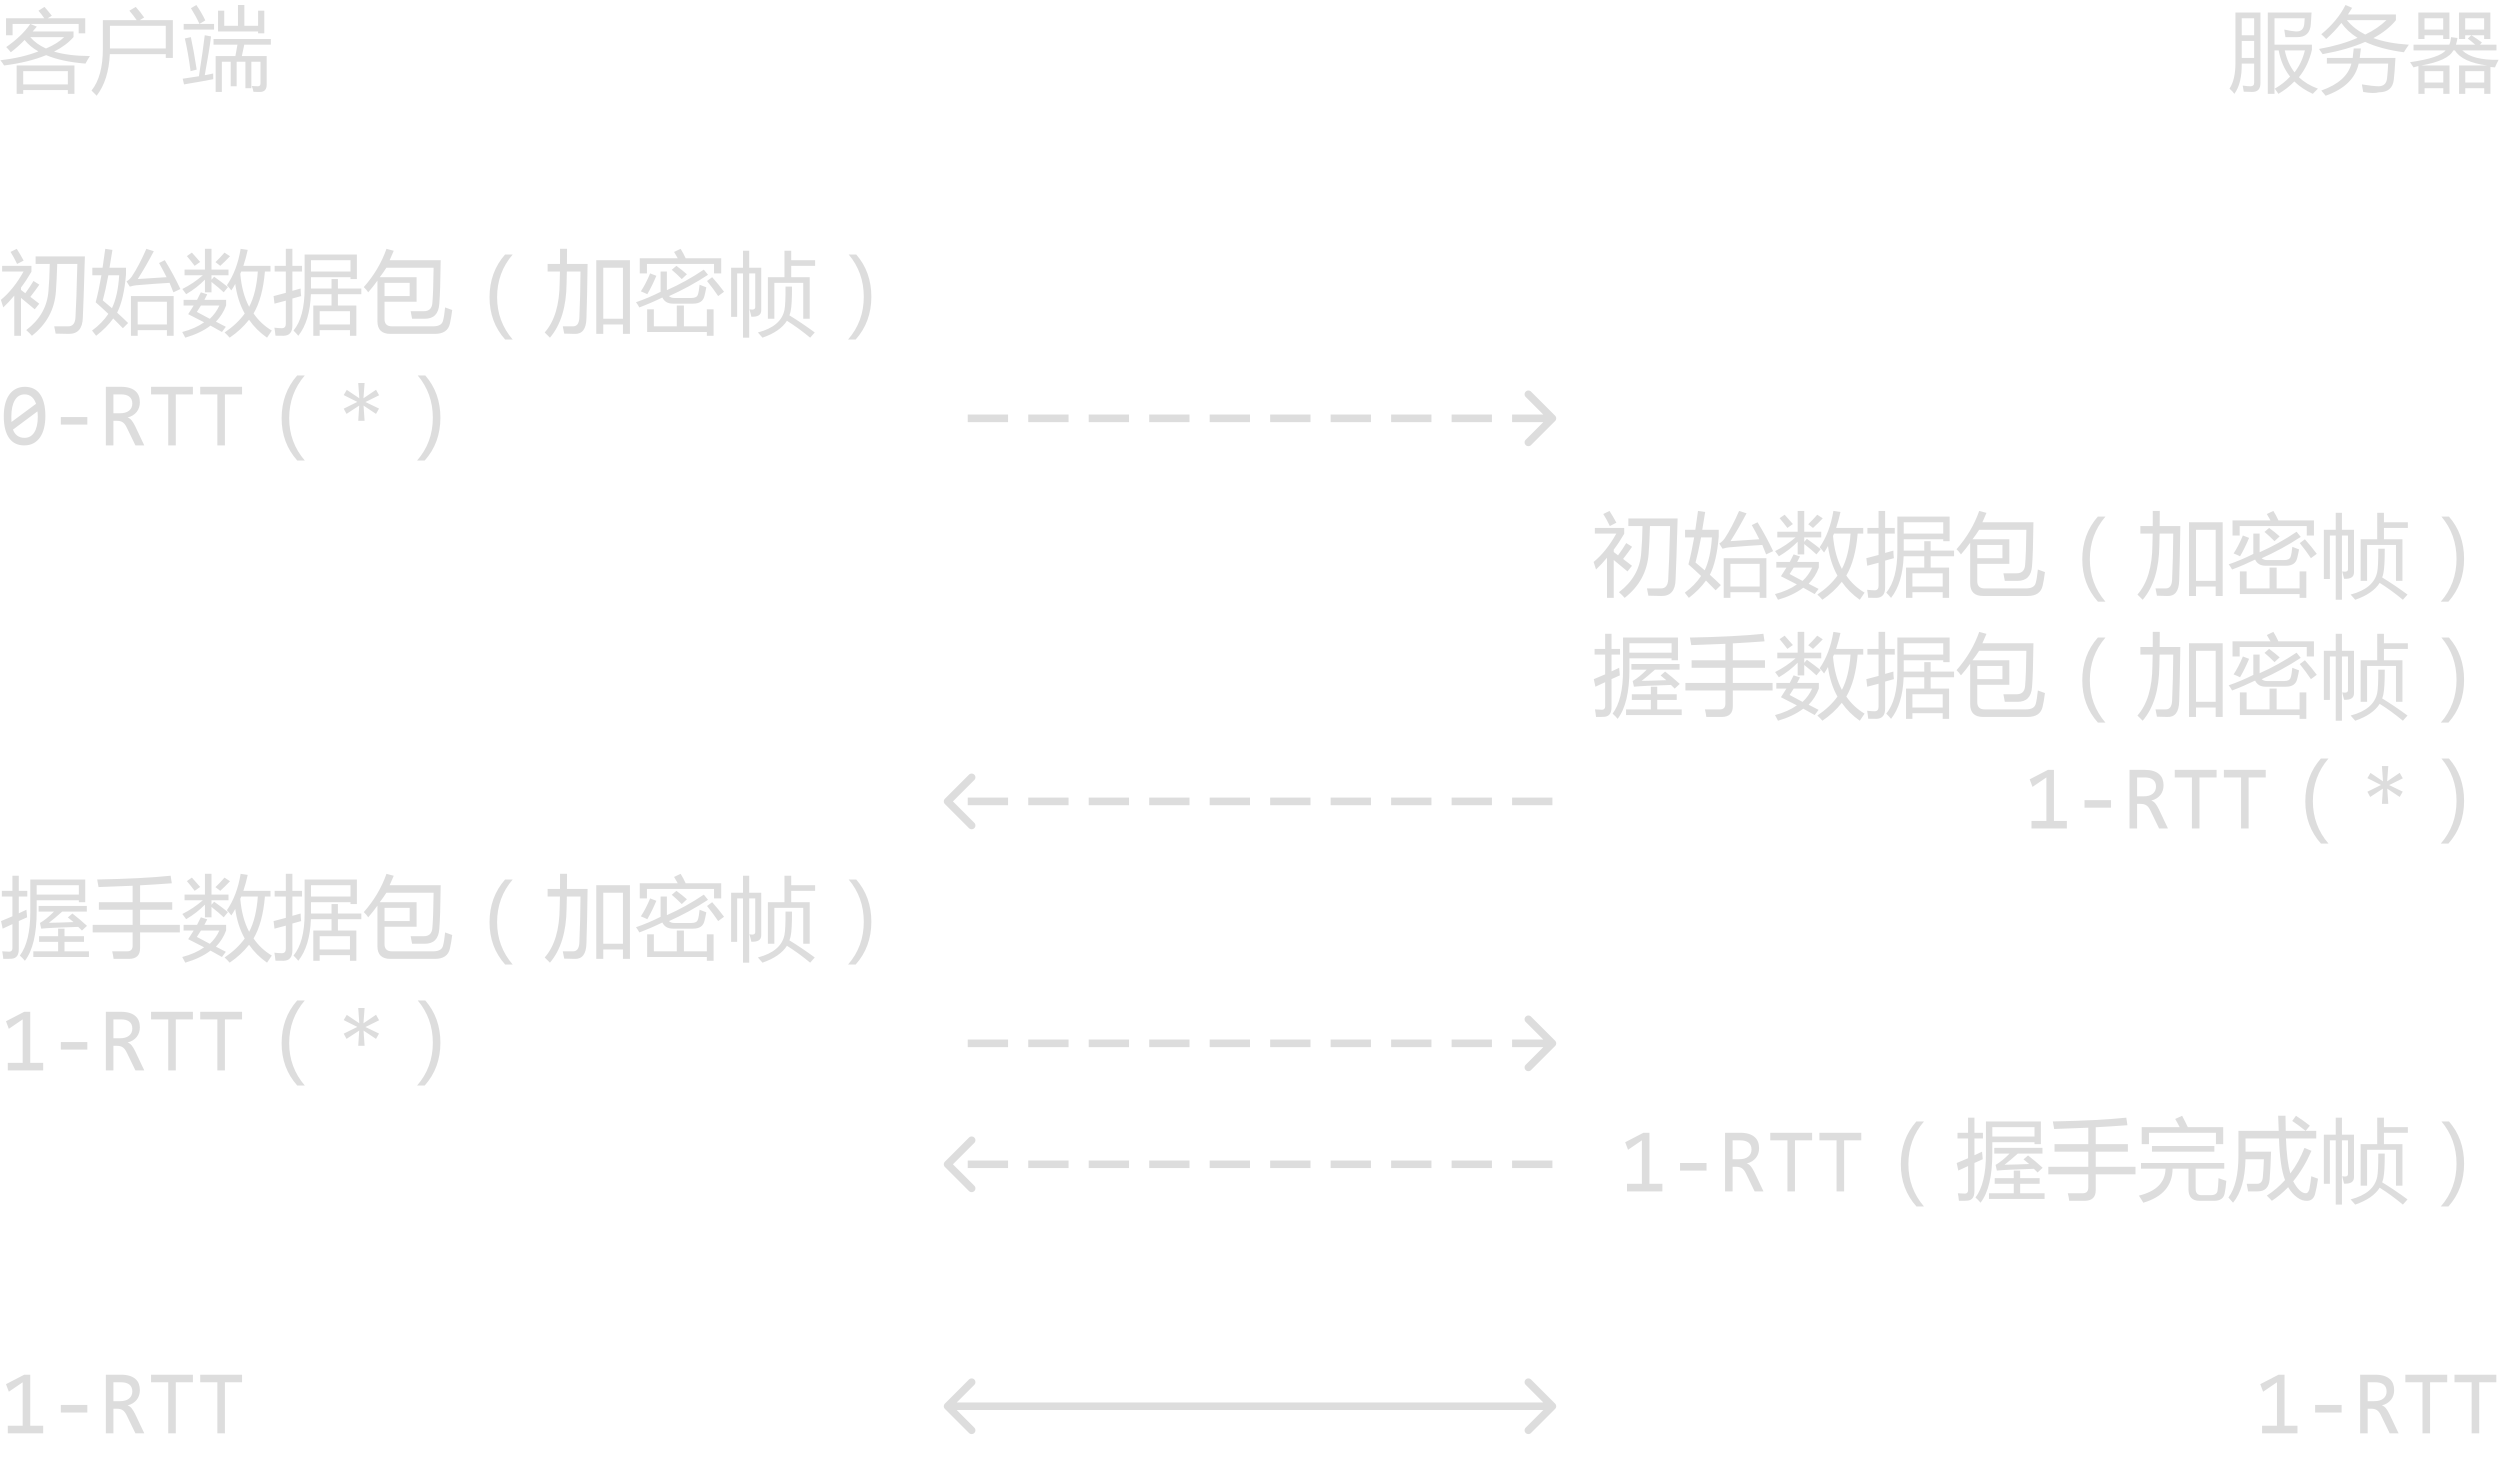 <svg xmlns="http://www.w3.org/2000/svg" xmlns:xlink="http://www.w3.org/1999/xlink" fill="none" version="1.1" width="496" height="292" viewBox="0 0 496 292"><g style="mix-blend-mode:passthrough"><g><g style="mix-blend-mode:passthrough"><path d="M6.012,4.743L7.295,5.288Q6.891,5.78,6.486,6.243L14.59,6.243L14.59,7.351Q13.131,9.026,10.723,10.239Q13.641,11.101,17.842,11.118Q17.367,11.839,16.963,12.618Q12.264,12.249,9.158,10.942Q5.748,12.354,0.809,12.993Q0.51,12.466,0.07,11.962Q4.512,11.429,7.611,10.198Q5.924,9.249,4.881,7.931Q3.562,9.29,2.145,10.368Q1.758,9.87,1.23,9.337Q4.342,7.175,6.012,4.743ZM3.305,12.993L14.766,12.993L14.766,18.618L13.465,18.618L13.465,17.868L4.605,17.868L4.605,18.618L3.305,18.618L3.305,12.993ZM1.195,3.618L8.783,3.618Q8.309,2.915,7.629,2.124L8.824,1.368Q9.527,2.159,10.283,3.12L9.475,3.618L16.91,3.618L16.91,6.618L15.609,6.618L15.609,4.743L2.496,4.743L2.496,6.993L1.195,6.993L1.195,3.618ZM13.465,14.118L4.605,14.118L4.605,16.743L13.465,16.743L13.465,14.118ZM12.727,7.368L6.006,7.368Q7.189,8.751,9.123,9.624Q11.367,8.681,12.727,7.368ZM25.664,2.124L26.93,1.368Q27.773,2.335,28.6,3.466L27.738,3.993L34.295,3.993L34.295,11.493L32.889,11.493L32.889,10.743L21.791,10.743Q21.551,15.911,19.178,18.993Q18.703,18.477,18.158,17.962Q20.408,15.185,20.408,9.636L20.408,3.993L27.117,3.993Q26.473,3.062,25.664,2.124ZM21.814,5.118L21.814,9.618L32.889,9.618L32.889,5.118L21.814,5.118ZM42.363,7.743L53.736,7.743L53.736,8.868L48.463,8.868L47.982,11.118L52.91,11.118L52.91,16.778Q52.91,18.243,51.574,18.243Q51.117,18.243,50.291,18.226Q50.168,17.581,49.94,17.065Q50.537,17.118,51.152,17.118Q51.68,17.118,51.68,16.585L51.68,12.243L49.869,12.243L49.869,17.493L48.691,17.493L48.691,12.243L46.951,12.243L46.951,17.118L45.773,17.118L45.773,12.243L44.016,12.243L44.016,18.243L42.785,18.243L42.785,11.118L46.705,11.118L47.109,8.868L42.363,8.868L42.363,7.743ZM51.205,6.618L51.205,6.243L43.26,6.243L43.26,2.118L44.49,2.118L44.49,5.118L47.215,5.118L47.215,0.993L48.48,0.993L48.48,5.118L51.205,5.118L51.205,2.118L52.435,2.118L52.435,6.618L51.205,6.618ZM41.871,7.222Q41.537,9.958,40.623,14.921Q41.531,14.751,42.293,14.587Q42.275,15.202,42.31,15.712Q40.324,16.11,36.51,16.743L36.246,15.618Q38.016,15.366,39.463,15.126Q40.324,9.589,40.623,6.993L41.871,7.222ZM36.668,7.632L37.863,7.368Q38.443,9.987,39.023,13.802L37.81,14.118Q37.336,10.456,36.668,7.632ZM36.44,4.743L42.469,4.743L42.469,5.868L36.44,5.868L36.44,4.743ZM37.881,1.626L38.953,0.993Q39.99,2.476,40.728,4.04L39.568,4.743Q38.935,3.325,37.881,1.626Z" fill="#DDDDDD" fill-opacity="1"/></g><g style="mix-blend-mode:passthrough"><path d="M449.928,2.493L458.611,2.493Q458.523,3.905,458.471,4.72Q458.33,7.421,455.693,7.368Q454.973,7.368,453.426,7.368Q453.32,6.63,453.197,5.868Q454.498,6.173,455.535,6.243Q457.047,6.296,457.17,4.696Q457.223,4.204,457.258,3.618L451.264,3.618L451.264,8.868L458.682,8.868L458.682,9.888Q457.978,13.011,456.109,15.319Q457.627,16.778,459.877,17.587Q459.279,18.161,458.857,18.618Q456.695,17.634,455.195,16.163Q453.848,17.558,452.037,18.618Q451.703,18.102,451.316,17.587Q453.074,16.585,454.352,15.196Q452.635,13.034,452.09,9.993L451.264,9.993L451.264,18.618L449.928,18.618L449.928,2.493ZM443.512,2.493L448.469,2.493L448.469,16.515Q448.469,18.243,446.834,18.243Q445.938,18.243,445.164,18.19Q445.094,17.681,444.953,16.977Q445.85,17.118,446.5,17.118Q447.221,17.118,447.221,16.439L447.221,12.618L444.76,12.618Q444.812,16.55,443.301,18.618Q442.914,18.085,442.334,17.587Q443.512,15.8,443.512,12.513L443.512,2.493ZM457.293,9.993L453.297,9.993Q453.842,12.56,455.236,14.358Q456.69,12.495,457.293,9.993ZM444.76,11.493L447.221,11.493L447.221,8.118L444.76,8.118L444.76,11.493ZM447.221,3.618L444.76,3.618L444.76,6.993L447.221,6.993L447.221,3.618ZM465.344,0.993L466.662,1.556Q466.269,2.229,465.836,2.868L475.346,2.868L475.346,4.011Q473.711,6.038,470.875,7.556Q473.828,8.616,477.912,8.868Q477.35,9.671,476.928,10.368Q472.352,9.759,469.246,8.312Q465.76,9.853,460.809,10.743Q460.51,10.286,460.088,9.712Q464.494,8.933,467.734,7.509Q465.731,6.261,464.529,4.55Q463.164,6.272,461.512,7.743Q460.984,7.181,460.545,6.794Q463.779,4.128,465.344,0.993ZM461.652,11.493L466.768,11.493Q466.891,10.649,466.978,9.618L468.402,9.618Q468.291,10.649,468.168,11.493L475.258,11.493Q475.082,14.599,474.924,15.847Q474.643,18.296,471.971,18.314Q470.934,18.618,468.859,18.243Q468.754,17.575,468.596,16.743Q470.617,17.083,471.935,17.118Q473.43,17.083,473.588,15.548Q473.746,14.171,473.816,12.618L467.957,12.618Q467.025,17.013,461.406,18.993Q461.002,18.483,460.545,17.962Q465.59,16.198,466.522,12.618L461.652,12.618L461.652,11.493ZM473.465,3.993L465.619,3.993Q467.031,5.733,469.258,6.858Q471.795,5.64,473.465,3.993ZM478.844,8.868L485.945,8.868Q486.221,8.224,486.297,7.368L487.562,7.538Q487.457,8.265,487.258,8.868L491.09,8.868Q490.387,8.247,489.602,7.649L490.322,6.993Q491.482,7.708,492.414,8.429L492.022,8.868L495.297,8.868L495.297,9.993L488.512,9.993Q490.545,11.974,495.719,11.868Q495.297,12.665,494.998,13.368Q494.535,13.333,494.102,13.292L494.102,18.618L492.871,18.618L492.871,17.493L489.109,17.493L489.109,18.618L487.879,18.618L487.879,12.993L493.481,12.993Q488.453,12.331,487.053,9.993L486.736,9.993Q485.752,12.032,480.356,12.993L485.981,12.993L485.981,18.618L484.75,18.618L484.75,17.493L481.041,17.493L481.041,18.618L479.81,18.618L479.81,13.099Q479.348,13.233,478.844,13.368Q478.58,12.935,478.158,12.337Q484.029,11.499,485.207,9.993L478.844,9.993L478.844,8.868ZM487.861,2.493L494.084,2.493L494.084,7.743L492.853,7.743L492.853,6.993L489.092,6.993L489.092,7.743L487.861,7.743L487.861,2.493ZM479.793,2.493L485.963,2.493L485.963,7.743L484.732,7.743L484.732,6.993L481.023,6.993L481.023,7.743L479.793,7.743L479.793,2.493ZM492.853,3.618L489.092,3.618L489.092,5.868L492.853,5.868L492.853,3.618ZM484.732,3.618L481.023,3.618L481.023,5.868L484.732,5.868L484.732,3.618ZM492.871,14.118L489.109,14.118L489.109,16.368L492.871,16.368L492.871,14.118ZM484.75,14.118L481.041,14.118L481.041,16.368L484.75,16.368L484.75,14.118Z" fill="#DDDDDD" fill-opacity="1"/></g><g style="mix-blend-mode:passthrough"><path d="M7.066,50.868L16.84,50.868Q16.576,60.132,16.436,62.968Q16.365,66.278,13.623,66.243Q12.727,66.243,11.039,66.19Q10.916,65.435,10.758,64.743Q12.445,64.743,13.465,64.743Q14.906,64.796,14.977,62.886Q15.152,60.138,15.346,52.368L11.355,52.368Q11.25,55.737,11.092,57.823Q10.705,63.196,6.328,66.618Q5.871,66.073,5.203,65.493Q9.281,62.388,9.615,57.718Q9.82,55.415,9.873,52.368L7.066,52.368L7.066,50.868ZM0.422,53.868L0.422,52.743L6.24,52.743L6.24,53.903Q5.268,55.597,4.166,57.05L4.166,57.524Q4.588,57.847,5.021,58.175Q5.889,57.009,6.645,55.743L7.805,56.481Q7.049,57.577,6.023,58.895Q6.902,59.563,7.787,60.255L6.891,61.368Q5.549,60.226,4.166,59.106L4.166,66.618L2.83,66.618L2.83,58.649Q1.793,59.921,0.65,60.993Q0.457,60.313,0.176,59.493Q2.707,57.407,4.676,53.868L0.422,53.868ZM2.092,49.983L3.322,49.368Q3.973,50.37,4.693,51.7L3.393,52.368Q2.742,51.003,2.092,49.983ZM25.98,58.743L34.453,58.743L34.453,66.618L33.117,66.618L33.117,65.493L27.316,65.493L27.316,66.618L25.98,66.618L25.98,58.743ZM25.418,64.087L24.381,65.118Q23.426,64.122,22.465,63.185Q21.164,65.001,19.072,66.618Q18.703,66.126,18.264,65.587Q20.279,64.105,21.498,62.27Q20.244,61.081,18.984,59.974Q19.611,57.583,20.121,54.618L18.316,54.618L18.316,53.118L20.35,53.118Q20.631,51.343,20.883,49.368L22.307,49.579Q22.02,51.489,21.727,53.118L24.996,53.118L24.996,54.478Q24.586,59.399,23.238,62.036Q24.434,63.108,25.418,64.087ZM32.695,51.618Q34.488,54.554,35.789,57.343L34.4,57.993Q34.031,57.044,33.639,56.118Q30.861,56.271,27,56.599Q26.508,56.646,25.752,56.868L25.102,55.837Q25.717,55.468,26.156,54.853Q27.58,52.72,29.039,49.368L30.516,49.843Q28.916,52.884,27.334,55.362Q30.85,55.11,33.047,54.993Q32.338,53.563,31.553,52.181L32.695,51.618ZM33.117,59.868L27.316,59.868L27.316,64.368L33.117,64.368L33.117,59.868ZM23.643,54.618L21.492,54.618Q20.936,57.618,20.391,59.605Q21.352,60.401,22.213,61.145Q23.408,58.614,23.643,54.618ZM47.742,49.368L49.148,49.579Q48.779,51.272,48.287,52.743L53.666,52.743L53.666,53.868L52.559,53.868Q52.119,59.112,50.309,62.194Q51.732,64.269,53.93,65.587Q53.367,66.372,52.98,66.993Q50.836,65.499,49.412,63.442Q47.795,65.487,45.562,66.993Q45.176,66.519,44.56,65.962Q47.022,64.31,48.551,62.206Q47.127,59.663,46.67,56.335Q46.301,57.021,45.897,57.618Q45.545,57.149,45.018,56.587Q47.057,53.622,47.742,49.368ZM36.422,59.493L39.094,59.493Q39.48,58.761,39.85,57.993L41.115,58.398Q40.834,58.954,40.553,59.493L44.859,59.493L44.859,60.601Q44.191,62.435,42.838,63.817Q43.805,64.327,44.807,64.837L44.033,65.868Q42.943,65.235,41.766,64.602Q39.779,66.114,36.756,66.993Q36.475,66.477,36.158,65.868Q38.725,65.2,40.5,63.946Q38.988,63.155,37.336,62.329Q37.898,61.497,38.426,60.618L36.422,60.618L36.422,59.493ZM36.615,53.493L40.658,53.493L40.658,49.368L41.959,49.368L41.959,53.493L45.334,53.493L45.334,54.618L41.959,54.618L41.959,55.503L42.486,54.899Q44.121,56.065,45.228,56.962L44.385,57.993Q43.418,57.079,41.959,55.937L41.959,57.993L40.658,57.993L40.658,55.479Q39.059,57.12,36.932,58.368Q36.598,57.876,36.176,57.337Q38.391,56.224,40.236,54.618L36.615,54.618L36.615,53.493ZM51.152,53.868L47.865,53.868Q47.777,54.103,47.672,54.319Q47.988,58.145,49.43,60.87Q50.836,58.233,51.152,53.868ZM39.059,61.884Q40.307,62.54,41.625,63.255Q42.838,62.136,43.523,60.618L39.867,60.618Q39.463,61.269,39.059,61.884ZM44.543,50.118L45.633,50.839Q44.666,51.87,43.699,52.743Q43.295,52.392,42.75,52.005Q43.664,51.132,44.543,50.118ZM37.072,50.804L38.074,50.118Q38.865,50.979,39.709,51.97L38.619,52.743Q37.846,51.718,37.072,50.804ZM62.156,60.618L65.777,60.618L65.777,58.368L61.682,58.368Q61.488,63.706,59.185,66.618Q58.764,66.108,58.236,65.587Q60.434,62.892,60.434,57.313L60.434,50.493L70.805,50.493L70.805,55.368L69.539,55.368L69.539,54.993L61.699,54.993L61.699,57.243L65.777,57.243L65.777,55.368L67.043,55.368L67.043,57.243L71.684,57.243L71.684,58.368L67.043,58.368L67.043,60.618L70.699,60.618L70.699,66.618L69.434,66.618L69.434,65.493L63.422,65.493L63.422,66.618L62.156,66.618L62.156,60.618ZM54.281,58.743Q55.529,58.427,56.707,58.105L56.707,53.868L54.492,53.868L54.492,52.743L56.707,52.743L56.707,49.368L58.008,49.368L58.008,52.743L59.924,52.743L59.924,53.868L58.008,53.868L58.008,57.7Q58.846,57.478,59.643,57.243Q59.66,58.11,59.748,58.743Q58.846,58.989,58.008,59.224L58.008,64.579Q58.008,66.583,56.268,66.618Q55.723,66.636,54.65,66.601Q54.58,65.833,54.44,65.013Q55.406,65.118,55.916,65.118Q56.707,65.118,56.707,64.233L56.707,59.651Q55.506,59.962,54.457,60.243L54.281,58.743ZM69.539,51.618L61.699,51.618L61.699,53.868L69.539,53.868L69.539,51.618ZM69.434,61.743L63.422,61.743L63.422,64.368L69.434,64.368L69.434,61.743ZM76.676,49.368L78.117,49.755Q77.731,50.716,77.309,51.618L87.434,51.618Q87.363,57.917,87.152,60.331Q86.941,63.261,84.252,63.243Q83.549,63.243,81.756,63.243Q81.65,62.558,81.475,61.743Q82.934,61.743,84.059,61.743Q85.658,61.761,85.781,60.097Q85.975,57.94,86.027,53.118L76.658,53.118Q76.043,54.097,75.34,54.993L82.652,54.993L82.652,59.868L76.289,59.868L76.289,63.302Q76.289,64.743,77.748,64.743L85.939,64.743Q87.609,64.743,87.891,63.642Q88.154,62.651,88.312,60.993Q89.068,61.292,89.719,61.503Q89.508,63.149,89.262,64.186Q88.822,66.243,86.273,66.243L77.449,66.243Q74.883,66.243,74.883,63.73L74.883,55.679Q74.022,56.897,73.055,57.993Q72.65,57.401,72.176,56.962Q75.234,53.493,76.676,49.368ZM81.281,56.118L76.289,56.118L76.289,58.743L81.281,58.743L81.281,56.118ZM100.225,67.368Q97.125,63.905,97.125,58.983Q97.125,54.003,100.207,50.493L101.719,50.493Q98.625,54.091,98.625,58.966Q98.625,63.77,101.719,67.368L100.225,67.368ZM118.301,51.618L124.98,51.618L124.98,66.243L123.592,66.243L123.592,64.368L119.689,64.368L119.689,66.243L118.301,66.243L118.301,51.618ZM108.65,52.368L111.105,52.368Q111.123,51.021,111.111,49.368L112.5,49.368Q112.5,51.038,112.482,52.368L116.578,52.368Q116.49,59.235,116.35,63.149Q116.279,66.366,113.959,66.243Q113.273,66.243,111.938,66.19Q111.814,65.493,111.656,64.743Q112.887,64.743,113.66,64.743Q114.838,64.778,114.943,63.073Q115.137,58.913,115.172,53.868L112.465,53.868Q112.447,55.239,112.412,56.2Q112.342,63.208,109.107,66.993Q108.668,66.519,108.07,65.962Q110.988,62.651,111.041,56.089Q111.076,55.134,111.094,53.868L108.65,53.868L108.65,52.368ZM123.592,53.118L119.689,53.118L119.689,63.243L123.592,63.243L123.592,53.118ZM126.176,59.962Q128.666,59.112,131.062,57.899L131.062,53.868L132.311,53.868L132.311,57.565Q136.107,55.884,139.641,53.493L140.467,54.524Q136.787,56.938,132.727,58.749Q133.096,59.118,133.805,59.118L137.18,59.118Q138.234,59.118,138.445,58.485Q138.674,57.87,138.797,56.493Q139.377,56.739,140.133,57.003Q139.869,58.38,139.746,58.773Q139.377,60.243,137.514,60.243L133.506,60.243Q131.988,60.243,131.414,59.024Q129.182,60.114,126.844,60.993Q126.557,60.448,126.176,59.962ZM140.238,66.618L140.238,65.868L128.391,65.868L128.391,61.368L129.727,61.368L129.727,64.743L134.279,64.743L134.279,60.618L135.686,60.618L135.686,64.743L140.238,64.743L140.238,61.368L141.574,61.368L141.574,66.618L140.238,66.618ZM126.932,51.243L134.467,51.243Q134.139,50.64,133.734,49.983L135.035,49.368Q135.58,50.235,136.037,51.243L143.086,51.243L143.086,54.243L141.662,54.243L141.662,52.368L128.355,52.368L128.355,54.243L126.932,54.243L126.932,51.243ZM128.988,54.243L130.219,54.718Q129.393,56.71,128.426,58.368Q127.863,58.087,127.143,57.806Q128.109,56.364,128.988,54.243ZM140.273,55.749L141.293,54.993Q142.664,56.528,143.648,57.882L142.488,58.743Q141.557,57.337,140.273,55.749ZM133.277,53.534L134.191,52.743Q135.369,53.599,136.283,54.419L135.264,55.368Q134.262,54.36,133.277,53.534ZM145.055,53.118L147.41,53.118L147.41,49.743L148.641,49.743L148.641,53.118L151.031,53.118L151.031,61.556Q151.031,62.938,149.062,62.833Q148.939,62.224,148.693,61.368Q149.818,61.579,149.836,60.964L149.836,54.243L148.641,54.243L148.641,66.993L147.41,66.993L147.41,54.243L146.25,54.243L146.25,62.868L145.055,62.868L145.055,53.118ZM152.35,54.993L155.637,54.993L155.637,49.743L156.973,49.743L156.973,51.618L161.719,51.618L161.719,52.743L156.973,52.743L156.973,54.993L160.646,54.993L160.646,63.243L159.363,63.243L159.363,56.118L153.633,56.118L153.633,63.243L152.35,63.243L152.35,54.993ZM155.848,56.868L157.131,56.868Q157.148,60.366,156.867,61.72Q156.779,62.153,156.621,62.569Q159.17,64.128,161.648,65.962L160.734,66.993Q158.379,65.048,156.129,63.642Q154.775,65.786,151.277,66.993Q150.908,66.536,150.363,65.962Q154.969,64.761,155.637,61.485Q155.865,60.39,155.848,56.868ZM169.764,67.368L168.252,67.368Q171.375,63.782,171.375,58.878Q171.375,54.062,168.381,50.493L169.875,50.493Q172.875,53.933,172.875,58.878Q172.875,63.876,169.764,67.368Z" fill="#DDDDDD" fill-opacity="1"/></g><g style="mix-blend-mode:passthrough"><g><g style="mix-blend-mode:passthrough"><path d="M9,82.561Q9,83.856,8.736,84.929Q8.479,85.995,7.945,86.763Q7.418,87.53,6.633,87.952Q5.848,88.368,4.787,88.368Q3.879,88.368,3.129,88.028Q2.385,87.683,1.852,86.974Q1.324,86.265,1.037,85.169Q0.75,84.067,0.75,82.561Q0.75,81.261,1.014,80.188Q1.277,79.116,1.805,78.349Q2.332,77.581,3.117,77.165Q3.908,76.743,4.963,76.743Q5.871,76.743,6.615,77.089Q7.365,77.429,7.893,78.144Q8.426,78.853,8.713,79.954Q9,81.056,9,82.561ZM7.5,82.696Q7.5,82.421,7.477,82.151Q7.459,81.876,7.43,81.618L2.572,85.233Q2.701,85.591,2.9,85.895Q3.105,86.194,3.393,86.411Q3.68,86.628,4.043,86.751Q4.406,86.868,4.875,86.868Q5.473,86.868,5.959,86.605Q6.445,86.335,6.785,85.808Q7.131,85.28,7.312,84.501Q7.5,83.722,7.5,82.696ZM2.25,82.673Q2.25,82.936,2.256,83.206Q2.262,83.47,2.285,83.716L7.148,80.118Q7.014,79.702,6.809,79.362Q6.609,79.017,6.328,78.771Q6.047,78.519,5.684,78.384Q5.326,78.243,4.881,78.243Q4.283,78.243,3.791,78.524Q3.305,78.806,2.959,79.368Q2.619,79.931,2.432,80.757Q2.25,81.583,2.25,82.673ZM17.326,84.243L12.07,84.243L12.07,82.743L17.326,82.743L17.326,84.243ZM28.623,88.368L26.865,88.368L25.166,84.864Q24.979,84.466,24.779,84.202Q24.58,83.939,24.346,83.786Q24.117,83.628,23.842,83.564Q23.566,83.493,23.232,83.493L22.5,83.493L22.5,88.368L21,88.368L21,76.743L24.023,76.743Q25.008,76.743,25.711,76.966Q26.42,77.188,26.871,77.593Q27.328,77.991,27.539,78.554Q27.75,79.116,27.75,79.802Q27.75,80.347,27.592,80.833Q27.439,81.313,27.129,81.712Q26.818,82.105,26.361,82.398Q25.91,82.685,25.318,82.825Q25.793,82.995,26.127,83.417Q26.461,83.839,26.812,84.542L28.623,88.368ZM26.25,80.06Q26.25,79.146,25.658,78.694Q25.072,78.243,24.006,78.243L22.5,78.243L22.5,81.993L23.789,81.993Q24.357,81.993,24.809,81.87Q25.266,81.741,25.582,81.495Q25.898,81.249,26.074,80.892Q26.25,80.528,26.25,80.06ZM38.273,78.243L34.875,78.243L34.875,88.368L33.375,88.368L33.375,78.243L29.971,78.243L29.971,76.743L38.273,76.743L38.273,78.243ZM48.023,78.243L44.625,78.243L44.625,88.368L43.125,88.368L43.125,78.243L39.721,78.243L39.721,76.743L48.023,76.743L48.023,78.243ZM58.975,91.368Q55.875,87.905,55.875,82.983Q55.875,78.003,58.957,74.493L60.469,74.493Q57.375,78.091,57.375,82.966Q57.375,87.77,60.469,91.368L58.975,91.368ZM75.199,81.062L74.602,82.116L72.129,80.47L72.334,83.493L71.074,83.493L71.268,80.47L68.748,82.116L68.191,81.079L70.893,79.743L68.191,78.384L68.801,77.347L71.285,79.017L71.074,75.993L72.334,75.993L72.111,79.017L74.602,77.329L75.217,78.419L72.51,79.761L75.199,81.062ZM84.264,91.368L82.752,91.368Q85.875,87.782,85.875,82.878Q85.875,78.062,82.881,74.493L84.375,74.493Q87.375,77.933,87.375,82.878Q87.375,87.876,84.264,91.368Z" fill="#DDDDDD" fill-opacity="1"/></g></g></g><g style="mix-blend-mode:passthrough"><path d="M308,83.75L300,83.75L300,82.25L308,82.25M296,83.75L288,83.75L288,82.25L296,82.25M284,83.75L276,83.75L276,82.25L284,82.25M272,83.75L264,83.75L264,82.25L272,82.25M260,83.75L252,83.75L252,82.25L260,82.25M248,83.75L240,83.75L240,82.25L248,82.25M236,83.75L228,83.75L228,82.25L236,82.25M224,83.75L216,83.75L216,82.25L224,82.25M212,83.75L204,83.75L204,82.25L212,82.25M200,83.75L192,83.75L192,82.25L200,82.25M188,83.75L188,83.75L188,82.25L188,82.25M308.53,83.53L303.757,88.303Q303.705,88.356,303.644,88.397Q303.582,88.438,303.514,88.466Q303.446,88.494,303.373,88.509Q303.301,88.523,303.227,88.523Q303.153,88.523,303.081,88.509Q303.008,88.494,302.94,88.466Q302.872,88.438,302.81,88.397Q302.749,88.356,302.697,88.303Q302.645,88.251,302.603,88.19Q302.562,88.128,302.534,88.06Q302.506,87.992,302.491,87.919Q302.477,87.847,302.477,87.773Q302.477,87.699,302.492,87.627Q302.506,87.554,302.534,87.486Q302.562,87.418,302.603,87.356Q302.645,87.295,302.697,87.243L307.47,82.47Q307.522,82.417,307.583,82.376Q307.645,82.335,307.713,82.307Q307.781,82.279,307.854,82.264Q307.926,82.25,308,82.25Q308.074,82.25,308.146,82.264Q308.219,82.279,308.287,82.307Q308.355,82.335,308.417,82.376Q308.478,82.417,308.53,82.47Q308.583,82.522,308.624,82.583Q308.665,82.645,308.693,82.713Q308.721,82.781,308.736,82.854Q308.75,82.926,308.75,83Q308.75,83.074,308.736,83.146Q308.721,83.219,308.693,83.287Q308.665,83.355,308.624,83.417Q308.583,83.478,308.53,83.53ZM307.47,83.53L302.697,78.757Q302.645,78.705,302.603,78.644Q302.562,78.582,302.534,78.514Q302.506,78.446,302.491,78.373Q302.477,78.301,302.477,78.227Q302.477,78.153,302.492,78.081Q302.506,78.008,302.534,77.94Q302.562,77.872,302.603,77.81Q302.645,77.749,302.697,77.697Q302.749,77.644,302.81,77.603Q302.872,77.562,302.94,77.534Q303.008,77.506,303.081,77.491Q303.153,77.477,303.227,77.477Q303.301,77.477,303.373,77.491Q303.446,77.506,303.514,77.534Q303.582,77.562,303.644,77.603Q303.705,77.644,303.757,77.697L308.53,82.47Q308.583,82.522,308.624,82.583Q308.665,82.645,308.693,82.713Q308.721,82.781,308.736,82.854Q308.75,82.926,308.75,83Q308.75,83.074,308.736,83.146Q308.721,83.219,308.693,83.287Q308.665,83.355,308.624,83.417Q308.583,83.478,308.53,83.53Q308.478,83.583,308.417,83.624Q308.355,83.665,308.287,83.693Q308.219,83.721,308.146,83.736Q308.074,83.75,308,83.75Q307.926,83.75,307.854,83.736Q307.781,83.721,307.713,83.693Q307.645,83.665,307.583,83.624Q307.522,83.583,307.47,83.53Z" fill="#DDDDDD" fill-opacity="1"/></g><g style="mix-blend-mode:passthrough"><path d="M323.066,102.868L332.84,102.868Q332.576,112.132,332.435,114.968Q332.365,118.278,329.623,118.243Q328.727,118.243,327.039,118.19Q326.916,117.435,326.758,116.743Q328.445,116.743,329.465,116.743Q330.906,116.796,330.977,114.886Q331.152,112.138,331.346,104.368L327.356,104.368Q327.25,107.737,327.092,109.823Q326.705,115.196,322.328,118.618Q321.871,118.073,321.203,117.493Q325.281,114.388,325.615,109.718Q325.82,107.415,325.873,104.368L323.066,104.368L323.066,102.868ZM316.422,105.868L316.422,104.743L322.24,104.743L322.24,105.903Q321.268,107.597,320.166,109.05L320.166,109.524Q320.588,109.847,321.021,110.175Q321.889,109.009,322.645,107.743L323.805,108.481Q323.049,109.577,322.023,110.895Q322.902,111.564,323.787,112.255L322.891,113.368Q321.549,112.226,320.166,111.106L320.166,118.618L318.83,118.618L318.83,110.649Q317.793,111.921,316.65,112.993Q316.457,112.314,316.176,111.493Q318.707,109.407,320.676,105.868L316.422,105.868ZM318.092,101.983L319.322,101.368Q319.973,102.37,320.693,103.7L319.393,104.368Q318.742,103.003,318.092,101.983ZM341.981,110.743L350.453,110.743L350.453,118.618L349.117,118.618L349.117,117.493L343.316,117.493L343.316,118.618L341.981,118.618L341.981,110.743ZM341.418,116.087L340.381,117.118Q339.426,116.122,338.465,115.185Q337.164,117.001,335.072,118.618Q334.703,118.126,334.264,117.587Q336.279,116.105,337.498,114.27Q336.244,113.081,334.984,111.974Q335.611,109.583,336.121,106.618L334.316,106.618L334.316,105.118L336.35,105.118Q336.631,103.343,336.883,101.368L338.307,101.579Q338.019,103.489,337.727,105.118L340.996,105.118L340.996,106.478Q340.586,111.399,339.238,114.036Q340.434,115.108,341.418,116.087ZM348.695,103.618Q350.488,106.554,351.789,109.343L350.4,109.993Q350.031,109.044,349.639,108.118Q346.861,108.271,343,108.599Q342.508,108.646,341.752,108.868L341.102,107.837Q341.717,107.468,342.156,106.853Q343.58,104.72,345.039,101.368L346.516,101.843Q344.916,104.884,343.334,107.362Q346.85,107.11,349.047,106.993Q348.338,105.563,347.553,104.181L348.695,103.618ZM349.117,111.868L343.316,111.868L343.316,116.368L349.117,116.368L349.117,111.868ZM339.643,106.618L337.492,106.618Q336.935,109.618,336.391,111.605Q337.352,112.401,338.213,113.145Q339.408,110.614,339.643,106.618ZM363.742,101.368L365.148,101.579Q364.779,103.272,364.287,104.743L369.666,104.743L369.666,105.868L368.559,105.868Q368.119,111.112,366.309,114.194Q367.732,116.269,369.93,117.587Q369.367,118.372,368.981,118.993Q366.836,117.499,365.412,115.442Q363.795,117.487,361.562,118.993Q361.176,118.519,360.56,117.962Q363.022,116.31,364.551,114.206Q363.127,111.663,362.67,108.335Q362.301,109.021,361.897,109.618Q361.545,109.149,361.018,108.587Q363.057,105.622,363.742,101.368ZM352.422,111.493L355.094,111.493Q355.481,110.761,355.85,109.993L357.115,110.398Q356.834,110.954,356.553,111.493L360.859,111.493L360.859,112.601Q360.191,114.435,358.838,115.817Q359.805,116.327,360.807,116.837L360.033,117.868Q358.943,117.235,357.766,116.602Q355.779,118.114,352.756,118.993Q352.475,118.477,352.158,117.868Q354.725,117.2,356.5,115.946Q354.988,115.155,353.336,114.329Q353.898,113.497,354.426,112.618L352.422,112.618L352.422,111.493ZM352.615,105.493L356.658,105.493L356.658,101.368L357.959,101.368L357.959,105.493L361.334,105.493L361.334,106.618L357.959,106.618L357.959,107.503L358.486,106.899Q360.121,108.065,361.228,108.962L360.385,109.993Q359.418,109.079,357.959,107.937L357.959,109.993L356.658,109.993L356.658,107.479Q355.059,109.12,352.932,110.368Q352.598,109.876,352.176,109.337Q354.391,108.224,356.236,106.618L352.615,106.618L352.615,105.493ZM367.152,105.868L363.865,105.868Q363.777,106.103,363.672,106.319Q363.988,110.145,365.43,112.87Q366.836,110.233,367.152,105.868ZM355.059,113.884Q356.307,114.54,357.625,115.255Q358.838,114.136,359.523,112.618L355.867,112.618Q355.463,113.269,355.059,113.884ZM360.543,102.118L361.633,102.839Q360.666,103.87,359.699,104.743Q359.295,104.392,358.75,104.005Q359.664,103.132,360.543,102.118ZM353.072,102.804L354.074,102.118Q354.865,102.979,355.709,103.97L354.619,104.743Q353.846,103.718,353.072,102.804ZM378.156,112.618L381.777,112.618L381.777,110.368L377.682,110.368Q377.488,115.706,375.185,118.618Q374.764,118.108,374.236,117.587Q376.434,114.892,376.434,109.313L376.434,102.493L386.805,102.493L386.805,107.368L385.539,107.368L385.539,106.993L377.699,106.993L377.699,109.243L381.777,109.243L381.777,107.368L383.043,107.368L383.043,109.243L387.684,109.243L387.684,110.368L383.043,110.368L383.043,112.618L386.699,112.618L386.699,118.618L385.434,118.618L385.434,117.493L379.422,117.493L379.422,118.618L378.156,118.618L378.156,112.618ZM370.281,110.743Q371.529,110.427,372.707,110.105L372.707,105.868L370.492,105.868L370.492,104.743L372.707,104.743L372.707,101.368L374.008,101.368L374.008,104.743L375.924,104.743L375.924,105.868L374.008,105.868L374.008,109.7Q374.846,109.478,375.643,109.243Q375.66,110.11,375.748,110.743Q374.846,110.989,374.008,111.224L374.008,116.579Q374.008,118.583,372.268,118.618Q371.723,118.636,370.65,118.601Q370.58,117.833,370.44,117.013Q371.406,117.118,371.916,117.118Q372.707,117.118,372.707,116.233L372.707,111.651Q371.506,111.962,370.457,112.243L370.281,110.743ZM385.539,103.618L377.699,103.618L377.699,105.868L385.539,105.868L385.539,103.618ZM385.434,113.743L379.422,113.743L379.422,116.368L385.434,116.368L385.434,113.743ZM392.676,101.368L394.117,101.755Q393.731,102.716,393.309,103.618L403.434,103.618Q403.363,109.917,403.152,112.331Q402.941,115.261,400.252,115.243Q399.549,115.243,397.756,115.243Q397.65,114.558,397.475,113.743Q398.934,113.743,400.059,113.743Q401.658,113.761,401.781,112.097Q401.975,109.94,402.027,105.118L392.658,105.118Q392.043,106.097,391.34,106.993L398.652,106.993L398.652,111.868L392.289,111.868L392.289,115.302Q392.289,116.743,393.748,116.743L401.94,116.743Q403.609,116.743,403.891,115.642Q404.154,114.651,404.312,112.993Q405.068,113.292,405.719,113.503Q405.508,115.149,405.262,116.186Q404.822,118.243,402.273,118.243L393.449,118.243Q390.883,118.243,390.883,115.73L390.883,107.679Q390.022,108.897,389.055,109.993Q388.65,109.401,388.176,108.962Q391.234,105.493,392.676,101.368ZM397.281,108.118L392.289,108.118L392.289,110.743L397.281,110.743L397.281,108.118ZM416.225,119.368Q413.125,115.905,413.125,110.983Q413.125,106.003,416.207,102.493L417.719,102.493Q414.625,106.091,414.625,110.966Q414.625,115.77,417.719,119.368L416.225,119.368ZM434.301,103.618L440.98,103.618L440.98,118.243L439.592,118.243L439.592,116.368L435.689,116.368L435.689,118.243L434.301,118.243L434.301,103.618ZM424.65,104.368L427.105,104.368Q427.123,103.021,427.111,101.368L428.5,101.368Q428.5,103.038,428.482,104.368L432.578,104.368Q432.49,111.235,432.35,115.149Q432.279,118.366,429.959,118.243Q429.273,118.243,427.938,118.19Q427.814,117.493,427.656,116.743Q428.887,116.743,429.66,116.743Q430.838,116.778,430.943,115.073Q431.137,110.913,431.172,105.868L428.465,105.868Q428.447,107.239,428.412,108.2Q428.342,115.208,425.107,118.993Q424.668,118.519,424.07,117.962Q426.988,114.651,427.041,108.089Q427.076,107.134,427.094,105.868L424.65,105.868L424.65,104.368ZM439.592,105.118L435.689,105.118L435.689,115.243L439.592,115.243L439.592,105.118ZM442.176,111.962Q444.666,111.112,447.062,109.899L447.062,105.868L448.311,105.868L448.311,109.565Q452.107,107.884,455.641,105.493L456.467,106.524Q452.787,108.938,448.727,110.749Q449.096,111.118,449.805,111.118L453.18,111.118Q454.234,111.118,454.445,110.485Q454.674,109.87,454.797,108.493Q455.377,108.739,456.133,109.003Q455.869,110.38,455.746,110.773Q455.377,112.243,453.514,112.243L449.506,112.243Q447.988,112.243,447.414,111.024Q445.182,112.114,442.844,112.993Q442.557,112.448,442.176,111.962ZM456.238,118.618L456.238,117.868L444.391,117.868L444.391,113.368L445.727,113.368L445.727,116.743L450.279,116.743L450.279,112.618L451.686,112.618L451.686,116.743L456.238,116.743L456.238,113.368L457.574,113.368L457.574,118.618L456.238,118.618ZM442.932,103.243L450.467,103.243Q450.139,102.64,449.734,101.983L451.035,101.368Q451.58,102.235,452.037,103.243L459.086,103.243L459.086,106.243L457.662,106.243L457.662,104.368L444.355,104.368L444.355,106.243L442.932,106.243L442.932,103.243ZM444.988,106.243L446.219,106.718Q445.393,108.71,444.426,110.368Q443.863,110.087,443.143,109.806Q444.109,108.364,444.988,106.243ZM456.273,107.749L457.293,106.993Q458.664,108.528,459.648,109.882L458.488,110.743Q457.557,109.337,456.273,107.749ZM449.277,105.534L450.191,104.743Q451.369,105.599,452.283,106.419L451.264,107.368Q450.262,106.36,449.277,105.534ZM461.055,105.118L463.41,105.118L463.41,101.743L464.641,101.743L464.641,105.118L467.031,105.118L467.031,113.556Q467.031,114.939,465.062,114.833Q464.939,114.224,464.693,113.368Q465.818,113.579,465.836,112.964L465.836,106.243L464.641,106.243L464.641,118.993L463.41,118.993L463.41,106.243L462.25,106.243L462.25,114.868L461.055,114.868L461.055,105.118ZM468.35,106.993L471.637,106.993L471.637,101.743L472.973,101.743L472.973,103.618L477.719,103.618L477.719,104.743L472.973,104.743L472.973,106.993L476.646,106.993L476.646,115.243L475.363,115.243L475.363,108.118L469.633,108.118L469.633,115.243L468.35,115.243L468.35,106.993ZM471.848,108.868L473.131,108.868Q473.148,112.366,472.867,113.72Q472.779,114.153,472.621,114.569Q475.17,116.128,477.648,117.962L476.734,118.993Q474.379,117.048,472.129,115.642Q470.775,117.786,467.277,118.993Q466.908,118.536,466.363,117.962Q470.969,116.761,471.637,113.485Q471.865,112.39,471.848,108.868ZM485.764,119.368L484.252,119.368Q487.375,115.782,487.375,110.878Q487.375,106.062,484.381,102.493L485.875,102.493Q488.875,105.933,488.875,110.878Q488.875,115.876,485.764,119.368Z" fill="#DDDDDD" fill-opacity="1"/></g><g style="mix-blend-mode:passthrough"><path d="M323.277,132.804Q323.277,139.583,320.939,142.618Q320.518,142.097,319.938,141.587Q322.012,138.821,322.012,132.95L322.012,126.493L332.91,126.493L332.91,130.993L331.644,130.993L331.644,130.618L323.277,130.618L323.277,132.804ZM316.211,134.743Q317.283,134.31,318.461,133.794L318.461,129.868L316.369,129.868L316.369,128.743L318.461,128.743L318.461,125.743L319.727,125.743L319.727,128.743L321.414,128.743L321.414,129.868L319.727,129.868L319.727,133.202Q320.465,132.862,321.238,132.493Q321.291,133.337,321.379,133.993Q320.588,134.339,319.727,134.731L319.727,140.333Q319.727,142.085,318.338,142.208Q317.635,142.261,316.65,142.243Q316.58,141.464,316.439,140.743Q317.301,140.814,317.863,140.814Q318.461,140.778,318.461,140.145L318.461,135.347Q317.529,135.769,316.527,136.243L316.211,134.743ZM325.703,135.083Q327.824,135.054,330.59,134.942Q330.039,134.474,329.465,134.017L330.361,133.243Q331.768,134.327,333.262,135.686L332.26,136.618Q331.902,136.255,331.522,135.892Q326.019,136.056,324.174,136.243L323.928,135.118Q325.223,134.368,326.705,132.868L323.664,132.868L323.664,131.743L333.227,131.743L333.227,132.868L328.334,132.868Q326.828,134.216,325.703,135.083ZM322.609,140.743L327.531,140.743L327.531,138.868L323.752,138.868L323.752,137.743L327.531,137.743L327.531,136.243L328.797,136.243L328.797,137.743L332.664,137.743L332.664,138.868L328.797,138.868L328.797,140.743L333.648,140.743L333.648,141.868L322.609,141.868L322.609,140.743ZM331.644,127.618L323.277,127.618L323.277,129.493L331.644,129.493L331.644,127.618ZM334.387,135.493L342.315,135.493L342.315,132.493L335.617,132.493L335.617,130.993L342.315,130.993L342.315,127.735Q338.986,127.888,335.547,127.993Q335.441,127.226,335.283,126.493Q344.266,126.329,349.856,125.743L350.084,127.243Q346.99,127.472,343.791,127.647L343.791,130.993L350.172,130.993L350.172,132.493L343.791,132.493L343.791,135.493L351.684,135.493L351.684,136.993L343.791,136.993L343.791,140.14Q343.791,142.22,341.611,142.243Q340.504,142.243,338.535,142.243Q338.447,141.487,338.254,140.743Q340.223,140.743,341.225,140.743Q342.315,140.743,342.315,139.618L342.315,136.993L334.387,136.993L334.387,135.493ZM363.742,125.368L365.148,125.579Q364.779,127.272,364.287,128.743L369.666,128.743L369.666,129.868L368.559,129.868Q368.119,135.112,366.309,138.194Q367.732,140.269,369.93,141.587Q369.367,142.372,368.981,142.993Q366.836,141.499,365.412,139.442Q363.795,141.487,361.562,142.993Q361.176,142.519,360.56,141.962Q363.022,140.31,364.551,138.206Q363.127,135.663,362.67,132.335Q362.301,133.021,361.897,133.618Q361.545,133.149,361.018,132.587Q363.057,129.622,363.742,125.368ZM352.422,135.493L355.094,135.493Q355.481,134.761,355.85,133.993L357.115,134.398Q356.834,134.954,356.553,135.493L360.859,135.493L360.859,136.601Q360.191,138.435,358.838,139.817Q359.805,140.327,360.807,140.837L360.033,141.868Q358.943,141.235,357.766,140.602Q355.779,142.114,352.756,142.993Q352.475,142.477,352.158,141.868Q354.725,141.2,356.5,139.946Q354.988,139.155,353.336,138.329Q353.898,137.497,354.426,136.618L352.422,136.618L352.422,135.493ZM352.615,129.493L356.658,129.493L356.658,125.368L357.959,125.368L357.959,129.493L361.334,129.493L361.334,130.618L357.959,130.618L357.959,131.503L358.486,130.899Q360.121,132.065,361.228,132.962L360.385,133.993Q359.418,133.079,357.959,131.937L357.959,133.993L356.658,133.993L356.658,131.479Q355.059,133.12,352.932,134.368Q352.598,133.876,352.176,133.337Q354.391,132.224,356.236,130.618L352.615,130.618L352.615,129.493ZM367.152,129.868L363.865,129.868Q363.777,130.103,363.672,130.319Q363.988,134.145,365.43,136.87Q366.836,134.233,367.152,129.868ZM355.059,137.884Q356.307,138.54,357.625,139.255Q358.838,138.136,359.523,136.618L355.867,136.618Q355.463,137.269,355.059,137.884ZM360.543,126.118L361.633,126.839Q360.666,127.87,359.699,128.743Q359.295,128.392,358.75,128.005Q359.664,127.132,360.543,126.118ZM353.072,126.804L354.074,126.118Q354.865,126.979,355.709,127.97L354.619,128.743Q353.846,127.718,353.072,126.804ZM378.156,136.618L381.777,136.618L381.777,134.368L377.682,134.368Q377.488,139.706,375.185,142.618Q374.764,142.108,374.236,141.587Q376.434,138.892,376.434,133.313L376.434,126.493L386.805,126.493L386.805,131.368L385.539,131.368L385.539,130.993L377.699,130.993L377.699,133.243L381.777,133.243L381.777,131.368L383.043,131.368L383.043,133.243L387.684,133.243L387.684,134.368L383.043,134.368L383.043,136.618L386.699,136.618L386.699,142.618L385.434,142.618L385.434,141.493L379.422,141.493L379.422,142.618L378.156,142.618L378.156,136.618ZM370.281,134.743Q371.529,134.427,372.707,134.105L372.707,129.868L370.492,129.868L370.492,128.743L372.707,128.743L372.707,125.368L374.008,125.368L374.008,128.743L375.924,128.743L375.924,129.868L374.008,129.868L374.008,133.7Q374.846,133.478,375.643,133.243Q375.66,134.11,375.748,134.743Q374.846,134.989,374.008,135.224L374.008,140.579Q374.008,142.583,372.268,142.618Q371.723,142.636,370.65,142.601Q370.58,141.833,370.44,141.013Q371.406,141.118,371.916,141.118Q372.707,141.118,372.707,140.233L372.707,135.651Q371.506,135.962,370.457,136.243L370.281,134.743ZM385.539,127.618L377.699,127.618L377.699,129.868L385.539,129.868L385.539,127.618ZM385.434,137.743L379.422,137.743L379.422,140.368L385.434,140.368L385.434,137.743ZM392.676,125.368L394.117,125.755Q393.731,126.716,393.309,127.618L403.434,127.618Q403.363,133.917,403.152,136.331Q402.941,139.261,400.252,139.243Q399.549,139.243,397.756,139.243Q397.65,138.558,397.475,137.743Q398.934,137.743,400.059,137.743Q401.658,137.761,401.781,136.097Q401.975,133.94,402.027,129.118L392.658,129.118Q392.043,130.097,391.34,130.993L398.652,130.993L398.652,135.868L392.289,135.868L392.289,139.302Q392.289,140.743,393.748,140.743L401.94,140.743Q403.609,140.743,403.891,139.642Q404.154,138.651,404.312,136.993Q405.068,137.292,405.719,137.503Q405.508,139.149,405.262,140.186Q404.822,142.243,402.273,142.243L393.449,142.243Q390.883,142.243,390.883,139.73L390.883,131.679Q390.022,132.897,389.055,133.993Q388.65,133.401,388.176,132.962Q391.234,129.493,392.676,125.368ZM397.281,132.118L392.289,132.118L392.289,134.743L397.281,134.743L397.281,132.118ZM416.225,143.368Q413.125,139.905,413.125,134.983Q413.125,130.003,416.207,126.493L417.719,126.493Q414.625,130.091,414.625,134.966Q414.625,139.77,417.719,143.368L416.225,143.368ZM434.301,127.618L440.98,127.618L440.98,142.243L439.592,142.243L439.592,140.368L435.689,140.368L435.689,142.243L434.301,142.243L434.301,127.618ZM424.65,128.368L427.105,128.368Q427.123,127.021,427.111,125.368L428.5,125.368Q428.5,127.038,428.482,128.368L432.578,128.368Q432.49,135.235,432.35,139.149Q432.279,142.366,429.959,142.243Q429.273,142.243,427.938,142.19Q427.814,141.493,427.656,140.743Q428.887,140.743,429.66,140.743Q430.838,140.778,430.943,139.073Q431.137,134.913,431.172,129.868L428.465,129.868Q428.447,131.239,428.412,132.2Q428.342,139.208,425.107,142.993Q424.668,142.519,424.07,141.962Q426.988,138.651,427.041,132.089Q427.076,131.134,427.094,129.868L424.65,129.868L424.65,128.368ZM439.592,129.118L435.689,129.118L435.689,139.243L439.592,139.243L439.592,129.118ZM442.176,135.962Q444.666,135.112,447.062,133.899L447.062,129.868L448.311,129.868L448.311,133.565Q452.107,131.884,455.641,129.493L456.467,130.524Q452.787,132.938,448.727,134.749Q449.096,135.118,449.805,135.118L453.18,135.118Q454.234,135.118,454.445,134.485Q454.674,133.87,454.797,132.493Q455.377,132.739,456.133,133.003Q455.869,134.38,455.746,134.773Q455.377,136.243,453.514,136.243L449.506,136.243Q447.988,136.243,447.414,135.024Q445.182,136.114,442.844,136.993Q442.557,136.448,442.176,135.962ZM456.238,142.618L456.238,141.868L444.391,141.868L444.391,137.368L445.727,137.368L445.727,140.743L450.279,140.743L450.279,136.618L451.686,136.618L451.686,140.743L456.238,140.743L456.238,137.368L457.574,137.368L457.574,142.618L456.238,142.618ZM442.932,127.243L450.467,127.243Q450.139,126.64,449.734,125.983L451.035,125.368Q451.58,126.235,452.037,127.243L459.086,127.243L459.086,130.243L457.662,130.243L457.662,128.368L444.355,128.368L444.355,130.243L442.932,130.243L442.932,127.243ZM444.988,130.243L446.219,130.718Q445.393,132.71,444.426,134.368Q443.863,134.087,443.143,133.806Q444.109,132.364,444.988,130.243ZM456.273,131.749L457.293,130.993Q458.664,132.528,459.648,133.882L458.488,134.743Q457.557,133.337,456.273,131.749ZM449.277,129.534L450.191,128.743Q451.369,129.599,452.283,130.419L451.264,131.368Q450.262,130.36,449.277,129.534ZM461.055,129.118L463.41,129.118L463.41,125.743L464.641,125.743L464.641,129.118L467.031,129.118L467.031,137.556Q467.031,138.939,465.062,138.833Q464.939,138.224,464.693,137.368Q465.818,137.579,465.836,136.964L465.836,130.243L464.641,130.243L464.641,142.993L463.41,142.993L463.41,130.243L462.25,130.243L462.25,138.868L461.055,138.868L461.055,129.118ZM468.35,130.993L471.637,130.993L471.637,125.743L472.973,125.743L472.973,127.618L477.719,127.618L477.719,128.743L472.973,128.743L472.973,130.993L476.646,130.993L476.646,139.243L475.363,139.243L475.363,132.118L469.633,132.118L469.633,139.243L468.35,139.243L468.35,130.993ZM471.848,132.868L473.131,132.868Q473.148,136.366,472.867,137.72Q472.779,138.153,472.621,138.569Q475.17,140.128,477.648,141.962L476.734,142.993Q474.379,141.048,472.129,139.642Q470.775,141.786,467.277,142.993Q466.908,142.536,466.363,141.962Q470.969,140.761,471.637,137.485Q471.865,136.39,471.848,132.868ZM485.764,143.368L484.252,143.368Q487.375,139.782,487.375,134.878Q487.375,130.062,484.381,126.493L485.875,126.493Q488.875,129.933,488.875,134.878Q488.875,139.876,485.764,143.368Z" fill="#DDDDDD" fill-opacity="1"/></g><g style="mix-blend-mode:passthrough"><path d="M410.066,164.368L403.047,164.368L403.047,162.868L406,162.868L406,154.243L403.252,156.118L402.69,154.618L406.305,152.743L407.5,152.743L407.5,162.868L410.066,162.868L410.066,164.368ZM418.826,160.243L413.57,160.243L413.57,158.743L418.826,158.743L418.826,160.243ZM430.123,164.368L428.365,164.368L426.666,160.864Q426.479,160.466,426.279,160.202Q426.08,159.939,425.846,159.786Q425.617,159.628,425.342,159.564Q425.066,159.493,424.732,159.493L424,159.493L424,164.368L422.5,164.368L422.5,152.743L425.523,152.743Q426.508,152.743,427.211,152.966Q427.92,153.188,428.371,153.593Q428.828,153.991,429.039,154.554Q429.25,155.116,429.25,155.802Q429.25,156.347,429.092,156.833Q428.939,157.313,428.629,157.712Q428.318,158.105,427.861,158.398Q427.41,158.685,426.818,158.825Q427.293,158.995,427.627,159.417Q427.961,159.839,428.312,160.542L430.123,164.368ZM427.75,156.06Q427.75,155.146,427.158,154.694Q426.572,154.243,425.506,154.243L424,154.243L424,157.993L425.289,157.993Q425.857,157.993,426.309,157.87Q426.766,157.741,427.082,157.495Q427.398,157.249,427.574,156.892Q427.75,156.528,427.75,156.06ZM439.773,154.243L436.375,154.243L436.375,164.368L434.875,164.368L434.875,154.243L431.471,154.243L431.471,152.743L439.773,152.743L439.773,154.243ZM449.523,154.243L446.125,154.243L446.125,164.368L444.625,164.368L444.625,154.243L441.221,154.243L441.221,152.743L449.523,152.743L449.523,154.243ZM460.475,167.368Q457.375,163.905,457.375,158.983Q457.375,154.003,460.457,150.493L461.969,150.493Q458.875,154.091,458.875,158.966Q458.875,163.77,461.969,167.368L460.475,167.368ZM476.699,157.062L476.102,158.116L473.629,156.47L473.834,159.493L472.574,159.493L472.768,156.47L470.248,158.116L469.691,157.079L472.393,155.743L469.691,154.384L470.301,153.347L472.785,155.017L472.574,151.993L473.834,151.993L473.611,155.017L476.102,153.329L476.717,154.419L474.01,155.761L476.699,157.062ZM485.764,167.368L484.252,167.368Q487.375,163.782,487.375,158.878Q487.375,154.062,484.381,150.493L485.875,150.493Q488.875,153.933,488.875,158.878Q488.875,163.876,485.764,167.368Z" fill="#DDDDDD" fill-opacity="1"/></g><g style="mix-blend-mode:passthrough"><path d="M329.816,236.368L322.797,236.368L322.797,234.868L325.75,234.868L325.75,226.243L323.002,228.118L322.439,226.618L326.055,224.743L327.25,224.743L327.25,234.868L329.816,234.868L329.816,236.368ZM338.576,232.243L333.32,232.243L333.32,230.743L338.576,230.743L338.576,232.243ZM349.873,236.368L348.115,236.368L346.416,232.864Q346.228,232.466,346.029,232.202Q345.83,231.939,345.596,231.786Q345.367,231.628,345.092,231.564Q344.816,231.493,344.482,231.493L343.75,231.493L343.75,236.368L342.25,236.368L342.25,224.743L345.273,224.743Q346.258,224.743,346.961,224.966Q347.67,225.188,348.121,225.593Q348.578,225.991,348.789,226.554Q349,227.116,349,227.802Q349,228.347,348.842,228.833Q348.69,229.313,348.379,229.712Q348.068,230.105,347.611,230.398Q347.16,230.685,346.568,230.825Q347.043,230.995,347.377,231.417Q347.711,231.839,348.062,232.542L349.873,236.368ZM347.5,228.06Q347.5,227.146,346.908,226.694Q346.322,226.243,345.256,226.243L343.75,226.243L343.75,229.993L345.039,229.993Q345.607,229.993,346.059,229.87Q346.516,229.741,346.832,229.495Q347.148,229.249,347.324,228.892Q347.5,228.528,347.5,228.06ZM359.523,226.243L356.125,226.243L356.125,236.368L354.625,236.368L354.625,226.243L351.221,226.243L351.221,224.743L359.523,224.743L359.523,226.243ZM369.273,226.243L365.875,226.243L365.875,236.368L364.375,236.368L364.375,226.243L360.971,226.243L360.971,224.743L369.273,224.743L369.273,226.243ZM380.225,239.368Q377.125,235.905,377.125,230.983Q377.125,226.003,380.207,222.493L381.719,222.493Q378.625,226.091,378.625,230.966Q378.625,235.77,381.719,239.368L380.225,239.368ZM395.277,228.804Q395.277,235.583,392.94,238.618Q392.518,238.097,391.938,237.587Q394.012,234.821,394.012,228.95L394.012,222.493L404.91,222.493L404.91,226.993L403.644,226.993L403.644,226.618L395.277,226.618L395.277,228.804ZM388.211,230.743Q389.283,230.31,390.461,229.794L390.461,225.868L388.369,225.868L388.369,224.743L390.461,224.743L390.461,221.743L391.727,221.743L391.727,224.743L393.414,224.743L393.414,225.868L391.727,225.868L391.727,229.202Q392.465,228.862,393.238,228.493Q393.291,229.337,393.379,229.993Q392.588,230.339,391.727,230.731L391.727,236.333Q391.727,238.085,390.338,238.208Q389.635,238.261,388.65,238.243Q388.58,237.464,388.44,236.743Q389.301,236.814,389.863,236.814Q390.461,236.778,390.461,236.145L390.461,231.347Q389.529,231.769,388.527,232.243L388.211,230.743ZM397.703,231.083Q399.824,231.054,402.59,230.942Q402.039,230.474,401.465,230.017L402.361,229.243Q403.768,230.327,405.262,231.686L404.26,232.618Q403.902,232.255,403.522,231.892Q398.019,232.056,396.174,232.243L395.928,231.118Q397.223,230.368,398.705,228.868L395.664,228.868L395.664,227.743L405.227,227.743L405.227,228.868L400.334,228.868Q398.828,230.216,397.703,231.083ZM394.609,236.743L399.531,236.743L399.531,234.868L395.752,234.868L395.752,233.743L399.531,233.743L399.531,232.243L400.797,232.243L400.797,233.743L404.664,233.743L404.664,234.868L400.797,234.868L400.797,236.743L405.648,236.743L405.648,237.868L394.609,237.868L394.609,236.743ZM403.644,223.618L395.277,223.618L395.277,225.493L403.644,225.493L403.644,223.618ZM406.387,231.493L414.315,231.493L414.315,228.493L407.617,228.493L407.617,226.993L414.315,226.993L414.315,223.735Q410.986,223.888,407.547,223.993Q407.441,223.226,407.283,222.493Q416.266,222.329,421.855,221.743L422.084,223.243Q418.99,223.472,415.791,223.647L415.791,226.993L422.172,226.993L422.172,228.493L415.791,228.493L415.791,231.493L423.684,231.493L423.684,232.993L415.791,232.993L415.791,236.14Q415.791,238.22,413.611,238.243Q412.504,238.243,410.535,238.243Q410.447,237.487,410.254,236.743Q412.223,236.743,413.225,236.743Q414.315,236.743,414.315,235.618L414.315,232.993L406.387,232.993L406.387,231.493ZM424.773,230.743L441.297,230.743L441.297,231.868L435.619,231.868L435.619,235.87Q435.619,237.118,436.762,237.118L438.625,237.118Q439.82,237.118,439.961,236.245Q440.102,235.366,440.154,233.743Q440.787,233.995,441.701,234.282Q441.578,235.759,441.385,236.696Q441.139,238.243,439.258,238.243L436.393,238.243Q434.195,238.243,434.195,235.917L434.195,231.868L431.043,231.868Q430.996,236.931,425.23,238.618Q424.879,237.991,424.352,237.212Q429.555,235.94,429.643,231.868L424.773,231.868L424.773,230.743ZM424.914,223.618L432.438,223.618Q432.098,222.927,431.559,222.001L432.93,221.368Q433.627,222.675,434.055,223.618L441.086,223.618L441.086,226.993L439.645,226.993L439.645,224.743L426.355,224.743L426.355,226.993L424.914,226.993L424.914,223.618ZM426.953,227.368L439.328,227.368L439.328,228.493L426.953,228.493L426.953,227.368ZM449.734,237.212Q451.768,235.888,453.355,234.124Q452.336,231.569,452.154,225.868L445.516,225.868L445.516,228.493L450.578,228.493Q450.473,231.769,450.297,234.001Q450.086,236.368,447.941,236.368Q447.221,236.368,446.025,236.368Q445.92,235.7,445.744,234.868Q446.975,234.868,447.801,234.868Q448.82,234.868,448.943,233.602Q449.084,232.144,449.154,229.993L445.51,229.993Q445.369,235.823,443.037,238.618Q442.598,238.108,442.123,237.587Q444.109,234.927,444.109,229.179L444.109,224.368L452.102,224.368Q452.037,222.979,451.984,221.368L453.443,221.368Q453.438,222.604,453.49,224.368L459.543,224.368L459.543,225.868L453.531,225.868Q453.707,230.515,454.404,232.811Q456.109,230.573,457.205,227.743L458.594,228.323Q457.082,231.804,454.967,234.376Q456.256,236.743,457.486,236.743Q457.938,236.743,458.172,235.946Q458.418,234.692,458.559,233.368Q459.314,233.667,459.895,233.86Q459.631,235.706,459.314,236.878Q458.98,238.138,457.838,238.243Q456.766,238.314,455.781,237.587Q454.721,236.843,453.971,235.536Q452.488,237.077,450.736,238.243Q450.279,237.727,449.734,237.212ZM454.779,222.399L455.518,221.368Q456.994,222.312,458.277,223.337L457.434,224.368Q456.168,223.331,454.779,222.399ZM461.055,225.118L463.41,225.118L463.41,221.743L464.641,221.743L464.641,225.118L467.031,225.118L467.031,233.556Q467.031,234.939,465.062,234.833Q464.939,234.224,464.693,233.368Q465.818,233.579,465.836,232.964L465.836,226.243L464.641,226.243L464.641,238.993L463.41,238.993L463.41,226.243L462.25,226.243L462.25,234.868L461.055,234.868L461.055,225.118ZM468.35,226.993L471.637,226.993L471.637,221.743L472.973,221.743L472.973,223.618L477.719,223.618L477.719,224.743L472.973,224.743L472.973,226.993L476.646,226.993L476.646,235.243L475.363,235.243L475.363,228.118L469.633,228.118L469.633,235.243L468.35,235.243L468.35,226.993ZM471.848,228.868L473.131,228.868Q473.148,232.366,472.867,233.72Q472.779,234.153,472.621,234.569Q475.17,236.128,477.648,237.962L476.734,238.993Q474.379,237.048,472.129,235.642Q470.775,237.786,467.277,238.993Q466.908,238.536,466.363,237.962Q470.969,236.761,471.637,233.485Q471.865,232.39,471.848,228.868ZM485.764,239.368L484.252,239.368Q487.375,235.782,487.375,230.878Q487.375,226.062,484.381,222.493L485.875,222.493Q488.875,225.933,488.875,230.878Q488.875,235.876,485.764,239.368Z" fill="#DDDDDD" fill-opacity="1"/></g><g style="mix-blend-mode:passthrough"><path d="M308,159.75L300,159.75L300,158.25L308,158.25M296,159.75L288,159.75L288,158.25L296,158.25M284,159.75L276,159.75L276,158.25L284,158.25M272,159.75L264,159.75L264,158.25L272,158.25M260,159.75L252,159.75L252,158.25L260,158.25M248,159.75L240,159.75L240,158.25L248,158.25M236,159.75L228,159.75L228,158.25L236,158.25M224,159.75L216,159.75L216,158.25L224,158.25M212,159.75L204,159.75L204,158.25L212,158.25M200,159.75L192,159.75L192,158.25L200,158.25M187.47,158.47L192.243,153.697Q192.295,153.644,192.356,153.603Q192.418,153.562,192.486,153.534Q192.554,153.506,192.627,153.491Q192.699,153.477,192.773,153.477Q192.847,153.477,192.919,153.491Q192.992,153.506,193.06,153.534Q193.128,153.562,193.19,153.603Q193.251,153.644,193.303,153.697Q193.356,153.749,193.397,153.81Q193.438,153.872,193.466,153.94Q193.494,154.008,193.509,154.081Q193.523,154.153,193.523,154.227Q193.523,154.301,193.509,154.373Q193.494,154.446,193.466,154.514Q193.438,154.582,193.397,154.644Q193.356,154.705,193.303,154.757L188.53,159.53Q188.478,159.583,188.417,159.624Q188.355,159.665,188.287,159.693Q188.219,159.721,188.146,159.736Q188.074,159.75,188,159.75Q187.926,159.75,187.854,159.736Q187.781,159.721,187.713,159.693Q187.645,159.665,187.583,159.624Q187.522,159.583,187.47,159.53Q187.417,159.478,187.376,159.417Q187.335,159.355,187.307,159.287Q187.279,159.219,187.264,159.146Q187.25,159.074,187.25,159Q187.25,158.926,187.264,158.854Q187.279,158.781,187.307,158.713Q187.335,158.645,187.376,158.583Q187.417,158.522,187.47,158.47ZM188.53,158.47L193.303,163.243Q193.356,163.295,193.397,163.356Q193.438,163.418,193.466,163.486Q193.494,163.554,193.509,163.627Q193.523,163.699,193.523,163.773Q193.523,163.847,193.509,163.919Q193.494,163.992,193.466,164.06Q193.438,164.128,193.397,164.19Q193.356,164.251,193.303,164.303Q193.251,164.356,193.19,164.397Q193.128,164.438,193.06,164.466Q192.992,164.494,192.919,164.509Q192.847,164.523,192.773,164.523Q192.699,164.523,192.627,164.509Q192.554,164.494,192.486,164.466Q192.418,164.438,192.356,164.397Q192.295,164.356,192.243,164.303L187.47,159.53Q187.417,159.478,187.376,159.417Q187.335,159.355,187.307,159.287Q187.279,159.219,187.264,159.146Q187.25,159.074,187.25,159Q187.25,158.926,187.264,158.854Q187.279,158.781,187.307,158.713Q187.335,158.645,187.376,158.583Q187.417,158.522,187.47,158.47Q187.522,158.417,187.583,158.376Q187.645,158.335,187.713,158.307Q187.781,158.279,187.854,158.264Q187.926,158.25,188,158.25Q188.074,158.25,188.146,158.264Q188.219,158.279,188.287,158.307Q188.355,158.335,188.417,158.376Q188.478,158.417,188.53,158.47Z" fill="#DDDDDD" fill-opacity="1"/></g><g style="mix-blend-mode:passthrough"><path d="M308,231.75L300,231.75L300,230.25L308,230.25M296,231.75L288,231.75L288,230.25L296,230.25M284,231.75L276,231.75L276,230.25L284,230.25M272,231.75L264,231.75L264,230.25L272,230.25M260,231.75L252,231.75L252,230.25L260,230.25M248,231.75L240,231.75L240,230.25L248,230.25M236,231.75L228,231.75L228,230.25L236,230.25M224,231.75L216,231.75L216,230.25L224,230.25M212,231.75L204,231.75L204,230.25L212,230.25M200,231.75L192,231.75L192,230.25L200,230.25M187.47,230.47L192.243,225.697Q192.295,225.644,192.356,225.603Q192.418,225.562,192.486,225.534Q192.554,225.506,192.627,225.491Q192.699,225.477,192.773,225.477Q192.847,225.477,192.919,225.491Q192.992,225.506,193.06,225.534Q193.128,225.562,193.19,225.603Q193.251,225.644,193.303,225.697Q193.356,225.749,193.397,225.81Q193.438,225.872,193.466,225.94Q193.494,226.008,193.509,226.081Q193.523,226.153,193.523,226.227Q193.523,226.301,193.509,226.373Q193.494,226.446,193.466,226.514Q193.438,226.582,193.397,226.644Q193.356,226.705,193.303,226.757L188.53,231.53Q188.478,231.583,188.417,231.624Q188.355,231.665,188.287,231.693Q188.219,231.721,188.146,231.736Q188.074,231.75,188,231.75Q187.926,231.75,187.854,231.736Q187.781,231.721,187.713,231.693Q187.645,231.665,187.583,231.624Q187.522,231.583,187.47,231.53Q187.417,231.478,187.376,231.417Q187.335,231.355,187.307,231.287Q187.279,231.219,187.264,231.146Q187.25,231.074,187.25,231Q187.25,230.926,187.264,230.854Q187.279,230.781,187.307,230.713Q187.335,230.645,187.376,230.583Q187.417,230.522,187.47,230.47ZM188.53,230.47L193.303,235.243Q193.356,235.295,193.397,235.356Q193.438,235.418,193.466,235.486Q193.494,235.554,193.509,235.627Q193.523,235.699,193.523,235.773Q193.523,235.847,193.509,235.919Q193.494,235.992,193.466,236.06Q193.438,236.128,193.397,236.19Q193.356,236.251,193.303,236.303Q193.251,236.356,193.19,236.397Q193.128,236.438,193.06,236.466Q192.992,236.494,192.919,236.509Q192.847,236.523,192.773,236.523Q192.699,236.523,192.627,236.509Q192.554,236.494,192.486,236.466Q192.418,236.438,192.356,236.397Q192.295,236.356,192.243,236.303L187.47,231.53Q187.417,231.478,187.376,231.417Q187.335,231.355,187.307,231.287Q187.279,231.219,187.264,231.146Q187.25,231.074,187.25,231Q187.25,230.926,187.264,230.854Q187.279,230.781,187.307,230.713Q187.335,230.645,187.376,230.583Q187.417,230.522,187.47,230.47Q187.522,230.417,187.583,230.376Q187.645,230.335,187.713,230.307Q187.781,230.279,187.854,230.264Q187.926,230.25,188,230.25Q188.074,230.25,188.146,230.264Q188.219,230.279,188.287,230.307Q188.355,230.335,188.417,230.376Q188.478,230.417,188.53,230.47Z" fill="#DDDDDD" fill-opacity="1"/></g><g style="mix-blend-mode:passthrough"><path d="M8.566,212.368L1.547,212.368L1.547,210.868L4.5,210.868L4.5,202.243L1.752,204.118L1.189,202.618L4.805,200.743L6,200.743L6,210.868L8.566,210.868L8.566,212.368ZM17.326,208.243L12.07,208.243L12.07,206.743L17.326,206.743L17.326,208.243ZM28.623,212.368L26.865,212.368L25.166,208.864Q24.979,208.466,24.779,208.202Q24.58,207.939,24.346,207.786Q24.117,207.628,23.842,207.564Q23.566,207.493,23.232,207.493L22.5,207.493L22.5,212.368L21,212.368L21,200.743L24.023,200.743Q25.008,200.743,25.711,200.966Q26.42,201.188,26.871,201.593Q27.328,201.991,27.539,202.554Q27.75,203.116,27.75,203.802Q27.75,204.347,27.592,204.833Q27.439,205.313,27.129,205.712Q26.818,206.105,26.361,206.398Q25.91,206.685,25.318,206.825Q25.793,206.995,26.127,207.417Q26.461,207.839,26.812,208.542L28.623,212.368ZM26.25,204.06Q26.25,203.146,25.658,202.694Q25.072,202.243,24.006,202.243L22.5,202.243L22.5,205.993L23.789,205.993Q24.357,205.993,24.809,205.87Q25.266,205.741,25.582,205.495Q25.898,205.249,26.074,204.892Q26.25,204.528,26.25,204.06ZM38.273,202.243L34.875,202.243L34.875,212.368L33.375,212.368L33.375,202.243L29.971,202.243L29.971,200.743L38.273,200.743L38.273,202.243ZM48.023,202.243L44.625,202.243L44.625,212.368L43.125,212.368L43.125,202.243L39.721,202.243L39.721,200.743L48.023,200.743L48.023,202.243ZM58.975,215.368Q55.875,211.905,55.875,206.983Q55.875,202.003,58.957,198.493L60.469,198.493Q57.375,202.091,57.375,206.966Q57.375,211.77,60.469,215.368L58.975,215.368ZM75.199,205.062L74.602,206.116L72.129,204.47L72.334,207.493L71.074,207.493L71.268,204.47L68.748,206.116L68.191,205.079L70.893,203.743L68.191,202.384L68.801,201.347L71.285,203.017L71.074,199.993L72.334,199.993L72.111,203.017L74.602,201.329L75.217,202.419L72.51,203.761L75.199,205.062ZM84.264,215.368L82.752,215.368Q85.875,211.782,85.875,206.878Q85.875,202.062,82.881,198.493L84.375,198.493Q87.375,201.933,87.375,206.878Q87.375,211.876,84.264,215.368Z" fill="#DDDDDD" fill-opacity="1"/></g><g style="mix-blend-mode:passthrough"><path d="M7.277,180.804Q7.277,187.583,4.939,190.618Q4.518,190.097,3.938,189.587Q6.012,186.821,6.012,180.95L6.012,174.493L16.91,174.493L16.91,178.993L15.645,178.993L15.645,178.618L7.277,178.618L7.277,180.804ZM0.211,182.743Q1.283,182.31,2.461,181.794L2.461,177.868L0.369,177.868L0.369,176.743L2.461,176.743L2.461,173.743L3.727,173.743L3.727,176.743L5.414,176.743L5.414,177.868L3.727,177.868L3.727,181.202Q4.465,180.862,5.238,180.493Q5.291,181.337,5.379,181.993Q4.588,182.339,3.727,182.731L3.727,188.333Q3.727,190.085,2.338,190.208Q1.635,190.261,0.65,190.243Q0.58,189.464,0.439,188.743Q1.301,188.814,1.863,188.814Q2.461,188.778,2.461,188.145L2.461,183.347Q1.529,183.769,0.527,184.243L0.211,182.743ZM9.703,183.083Q11.824,183.054,14.59,182.942Q14.039,182.474,13.465,182.017L14.361,181.243Q15.768,182.327,17.262,183.686L16.26,184.618Q15.902,184.255,15.521,183.892Q10.02,184.056,8.174,184.243L7.928,183.118Q9.223,182.368,10.705,180.868L7.664,180.868L7.664,179.743L17.227,179.743L17.227,180.868L12.334,180.868Q10.828,182.216,9.703,183.083ZM6.609,188.743L11.531,188.743L11.531,186.868L7.752,186.868L7.752,185.743L11.531,185.743L11.531,184.243L12.797,184.243L12.797,185.743L16.664,185.743L16.664,186.868L12.797,186.868L12.797,188.743L17.648,188.743L17.648,189.868L6.609,189.868L6.609,188.743ZM15.645,175.618L7.277,175.618L7.277,177.493L15.645,177.493L15.645,175.618ZM18.387,183.493L26.314,183.493L26.314,180.493L19.617,180.493L19.617,178.993L26.314,178.993L26.314,175.735Q22.986,175.888,19.547,175.993Q19.441,175.226,19.283,174.493Q28.266,174.329,33.855,173.743L34.084,175.243Q30.99,175.472,27.791,175.647L27.791,178.993L34.172,178.993L34.172,180.493L27.791,180.493L27.791,183.493L35.684,183.493L35.684,184.993L27.791,184.993L27.791,188.14Q27.791,190.22,25.611,190.243Q24.504,190.243,22.535,190.243Q22.447,189.487,22.254,188.743Q24.223,188.743,25.225,188.743Q26.314,188.743,26.314,187.618L26.314,184.993L18.387,184.993L18.387,183.493ZM47.742,173.368L49.148,173.579Q48.779,175.272,48.287,176.743L53.666,176.743L53.666,177.868L52.559,177.868Q52.119,183.112,50.309,186.194Q51.732,188.269,53.93,189.587Q53.367,190.372,52.98,190.993Q50.836,189.499,49.412,187.442Q47.795,189.487,45.562,190.993Q45.176,190.519,44.56,189.962Q47.022,188.31,48.551,186.206Q47.127,183.663,46.67,180.335Q46.301,181.021,45.897,181.618Q45.545,181.149,45.018,180.587Q47.057,177.622,47.742,173.368ZM36.422,183.493L39.094,183.493Q39.48,182.761,39.85,181.993L41.115,182.398Q40.834,182.954,40.553,183.493L44.859,183.493L44.859,184.601Q44.191,186.435,42.838,187.817Q43.805,188.327,44.807,188.837L44.033,189.868Q42.943,189.235,41.766,188.602Q39.779,190.114,36.756,190.993Q36.475,190.477,36.158,189.868Q38.725,189.2,40.5,187.946Q38.988,187.155,37.336,186.329Q37.898,185.497,38.426,184.618L36.422,184.618L36.422,183.493ZM36.615,177.493L40.658,177.493L40.658,173.368L41.959,173.368L41.959,177.493L45.334,177.493L45.334,178.618L41.959,178.618L41.959,179.503L42.486,178.899Q44.121,180.065,45.228,180.962L44.385,181.993Q43.418,181.079,41.959,179.937L41.959,181.993L40.658,181.993L40.658,179.479Q39.059,181.12,36.932,182.368Q36.598,181.876,36.176,181.337Q38.391,180.224,40.236,178.618L36.615,178.618L36.615,177.493ZM51.152,177.868L47.865,177.868Q47.777,178.103,47.672,178.319Q47.988,182.145,49.43,184.87Q50.836,182.233,51.152,177.868ZM39.059,185.884Q40.307,186.54,41.625,187.255Q42.838,186.136,43.523,184.618L39.867,184.618Q39.463,185.269,39.059,185.884ZM44.543,174.118L45.633,174.839Q44.666,175.87,43.699,176.743Q43.295,176.392,42.75,176.005Q43.664,175.132,44.543,174.118ZM37.072,174.804L38.074,174.118Q38.865,174.979,39.709,175.97L38.619,176.743Q37.846,175.718,37.072,174.804ZM62.156,184.618L65.777,184.618L65.777,182.368L61.682,182.368Q61.488,187.706,59.185,190.618Q58.764,190.108,58.236,189.587Q60.434,186.892,60.434,181.313L60.434,174.493L70.805,174.493L70.805,179.368L69.539,179.368L69.539,178.993L61.699,178.993L61.699,181.243L65.777,181.243L65.777,179.368L67.043,179.368L67.043,181.243L71.684,181.243L71.684,182.368L67.043,182.368L67.043,184.618L70.699,184.618L70.699,190.618L69.434,190.618L69.434,189.493L63.422,189.493L63.422,190.618L62.156,190.618L62.156,184.618ZM54.281,182.743Q55.529,182.427,56.707,182.105L56.707,177.868L54.492,177.868L54.492,176.743L56.707,176.743L56.707,173.368L58.008,173.368L58.008,176.743L59.924,176.743L59.924,177.868L58.008,177.868L58.008,181.7Q58.846,181.478,59.643,181.243Q59.66,182.11,59.748,182.743Q58.846,182.989,58.008,183.224L58.008,188.579Q58.008,190.583,56.268,190.618Q55.723,190.636,54.65,190.601Q54.58,189.833,54.44,189.013Q55.406,189.118,55.916,189.118Q56.707,189.118,56.707,188.233L56.707,183.651Q55.506,183.962,54.457,184.243L54.281,182.743ZM69.539,175.618L61.699,175.618L61.699,177.868L69.539,177.868L69.539,175.618ZM69.434,185.743L63.422,185.743L63.422,188.368L69.434,188.368L69.434,185.743ZM76.676,173.368L78.117,173.755Q77.731,174.716,77.309,175.618L87.434,175.618Q87.363,181.917,87.152,184.331Q86.941,187.261,84.252,187.243Q83.549,187.243,81.756,187.243Q81.65,186.558,81.475,185.743Q82.934,185.743,84.059,185.743Q85.658,185.761,85.781,184.097Q85.975,181.94,86.027,177.118L76.658,177.118Q76.043,178.097,75.34,178.993L82.652,178.993L82.652,183.868L76.289,183.868L76.289,187.302Q76.289,188.743,77.748,188.743L85.939,188.743Q87.609,188.743,87.891,187.642Q88.154,186.651,88.312,184.993Q89.068,185.292,89.719,185.503Q89.508,187.149,89.262,188.186Q88.822,190.243,86.273,190.243L77.449,190.243Q74.883,190.243,74.883,187.73L74.883,179.679Q74.022,180.897,73.055,181.993Q72.65,181.401,72.176,180.962Q75.234,177.493,76.676,173.368ZM81.281,180.118L76.289,180.118L76.289,182.743L81.281,182.743L81.281,180.118ZM100.225,191.368Q97.125,187.905,97.125,182.983Q97.125,178.003,100.207,174.493L101.719,174.493Q98.625,178.091,98.625,182.966Q98.625,187.77,101.719,191.368L100.225,191.368ZM118.301,175.618L124.98,175.618L124.98,190.243L123.592,190.243L123.592,188.368L119.689,188.368L119.689,190.243L118.301,190.243L118.301,175.618ZM108.65,176.368L111.105,176.368Q111.123,175.021,111.111,173.368L112.5,173.368Q112.5,175.038,112.482,176.368L116.578,176.368Q116.49,183.235,116.35,187.149Q116.279,190.366,113.959,190.243Q113.273,190.243,111.938,190.19Q111.814,189.493,111.656,188.743Q112.887,188.743,113.66,188.743Q114.838,188.778,114.943,187.073Q115.137,182.913,115.172,177.868L112.465,177.868Q112.447,179.239,112.412,180.2Q112.342,187.208,109.107,190.993Q108.668,190.519,108.07,189.962Q110.988,186.651,111.041,180.089Q111.076,179.134,111.094,177.868L108.65,177.868L108.65,176.368ZM123.592,177.118L119.689,177.118L119.689,187.243L123.592,187.243L123.592,177.118ZM126.176,183.962Q128.666,183.112,131.062,181.899L131.062,177.868L132.311,177.868L132.311,181.565Q136.107,179.884,139.641,177.493L140.467,178.524Q136.787,180.938,132.727,182.749Q133.096,183.118,133.805,183.118L137.18,183.118Q138.234,183.118,138.445,182.485Q138.674,181.87,138.797,180.493Q139.377,180.739,140.133,181.003Q139.869,182.38,139.746,182.773Q139.377,184.243,137.514,184.243L133.506,184.243Q131.988,184.243,131.414,183.024Q129.182,184.114,126.844,184.993Q126.557,184.448,126.176,183.962ZM140.238,190.618L140.238,189.868L128.391,189.868L128.391,185.368L129.727,185.368L129.727,188.743L134.279,188.743L134.279,184.618L135.686,184.618L135.686,188.743L140.238,188.743L140.238,185.368L141.574,185.368L141.574,190.618L140.238,190.618ZM126.932,175.243L134.467,175.243Q134.139,174.64,133.734,173.983L135.035,173.368Q135.58,174.235,136.037,175.243L143.086,175.243L143.086,178.243L141.662,178.243L141.662,176.368L128.355,176.368L128.355,178.243L126.932,178.243L126.932,175.243ZM128.988,178.243L130.219,178.718Q129.393,180.71,128.426,182.368Q127.863,182.087,127.143,181.806Q128.109,180.364,128.988,178.243ZM140.273,179.749L141.293,178.993Q142.664,180.528,143.648,181.882L142.488,182.743Q141.557,181.337,140.273,179.749ZM133.277,177.534L134.191,176.743Q135.369,177.599,136.283,178.419L135.264,179.368Q134.262,178.36,133.277,177.534ZM145.055,177.118L147.41,177.118L147.41,173.743L148.641,173.743L148.641,177.118L151.031,177.118L151.031,185.556Q151.031,186.939,149.062,186.833Q148.939,186.224,148.693,185.368Q149.818,185.579,149.836,184.964L149.836,178.243L148.641,178.243L148.641,190.993L147.41,190.993L147.41,178.243L146.25,178.243L146.25,186.868L145.055,186.868L145.055,177.118ZM152.35,178.993L155.637,178.993L155.637,173.743L156.973,173.743L156.973,175.618L161.719,175.618L161.719,176.743L156.973,176.743L156.973,178.993L160.646,178.993L160.646,187.243L159.363,187.243L159.363,180.118L153.633,180.118L153.633,187.243L152.35,187.243L152.35,178.993ZM155.848,180.868L157.131,180.868Q157.148,184.366,156.867,185.72Q156.779,186.153,156.621,186.569Q159.17,188.128,161.648,189.962L160.734,190.993Q158.379,189.048,156.129,187.642Q154.775,189.786,151.277,190.993Q150.908,190.536,150.363,189.962Q154.969,188.761,155.637,185.485Q155.865,184.39,155.848,180.868ZM169.764,191.368L168.252,191.368Q171.375,187.782,171.375,182.878Q171.375,178.062,168.381,174.493L169.875,174.493Q172.875,177.933,172.875,182.878Q172.875,187.876,169.764,191.368Z" fill="#DDDDDD" fill-opacity="1"/></g><g style="mix-blend-mode:passthrough"><path d="M308,207.75L300,207.75L300,206.25L308,206.25M296,207.75L288,207.75L288,206.25L296,206.25M284,207.75L276,207.75L276,206.25L284,206.25M272,207.75L264,207.75L264,206.25L272,206.25M260,207.75L252,207.75L252,206.25L260,206.25M248,207.75L240,207.75L240,206.25L248,206.25M236,207.75L228,207.75L228,206.25L236,206.25M224,207.75L216,207.75L216,206.25L224,206.25M212,207.75L204,207.75L204,206.25L212,206.25M200,207.75L192,207.75L192,206.25L200,206.25M188,207.75L188,207.75L188,206.25L188,206.25M308.53,207.53L303.757,212.303Q303.705,212.356,303.644,212.397Q303.582,212.438,303.514,212.466Q303.446,212.494,303.373,212.509Q303.301,212.523,303.227,212.523Q303.153,212.523,303.081,212.509Q303.008,212.494,302.94,212.466Q302.872,212.438,302.81,212.397Q302.749,212.356,302.697,212.303Q302.645,212.251,302.603,212.19Q302.562,212.128,302.534,212.06Q302.506,211.992,302.491,211.919Q302.477,211.847,302.477,211.773Q302.477,211.699,302.492,211.627Q302.506,211.554,302.534,211.486Q302.562,211.418,302.603,211.356Q302.645,211.295,302.697,211.243L307.47,206.47Q307.522,206.417,307.583,206.376Q307.645,206.335,307.713,206.307Q307.781,206.279,307.854,206.264Q307.926,206.25,308,206.25Q308.074,206.25,308.146,206.264Q308.219,206.279,308.287,206.307Q308.355,206.335,308.417,206.376Q308.478,206.417,308.53,206.47Q308.583,206.522,308.624,206.583Q308.665,206.645,308.693,206.713Q308.721,206.781,308.736,206.854Q308.75,206.926,308.75,207Q308.75,207.074,308.736,207.146Q308.721,207.219,308.693,207.287Q308.665,207.355,308.624,207.417Q308.583,207.478,308.53,207.53ZM307.47,207.53L302.697,202.757Q302.645,202.705,302.603,202.644Q302.562,202.582,302.534,202.514Q302.506,202.446,302.491,202.373Q302.477,202.301,302.477,202.227Q302.477,202.153,302.492,202.081Q302.506,202.008,302.534,201.94Q302.562,201.872,302.603,201.81Q302.645,201.749,302.697,201.697Q302.749,201.644,302.81,201.603Q302.872,201.562,302.94,201.534Q303.008,201.506,303.081,201.491Q303.153,201.477,303.227,201.477Q303.301,201.477,303.373,201.491Q303.446,201.506,303.514,201.534Q303.582,201.562,303.644,201.603Q303.705,201.644,303.757,201.697L308.53,206.47Q308.583,206.522,308.624,206.583Q308.665,206.645,308.693,206.713Q308.721,206.781,308.736,206.854Q308.75,206.926,308.75,207Q308.75,207.074,308.736,207.146Q308.721,207.219,308.693,207.287Q308.665,207.355,308.624,207.417Q308.583,207.478,308.53,207.53Q308.478,207.583,308.417,207.624Q308.355,207.665,308.287,207.693Q308.219,207.721,308.146,207.736Q308.074,207.75,308,207.75Q307.926,207.75,307.854,207.736Q307.781,207.721,307.713,207.693Q307.645,207.665,307.583,207.624Q307.522,207.583,307.47,207.53Z" fill="#DDDDDD" fill-opacity="1"/></g><g style="mix-blend-mode:passthrough"><path d="M8.566,284.368L1.547,284.368L1.547,282.868L4.5,282.868L4.5,274.243L1.752,276.118L1.189,274.618L4.805,272.743L6,272.743L6,282.868L8.566,282.868L8.566,284.368ZM17.326,280.243L12.07,280.243L12.07,278.743L17.326,278.743L17.326,280.243ZM28.623,284.368L26.865,284.368L25.166,280.864Q24.979,280.466,24.779,280.202Q24.58,279.938,24.346,279.786Q24.117,279.628,23.842,279.563Q23.566,279.493,23.232,279.493L22.5,279.493L22.5,284.368L21,284.368L21,272.743L24.023,272.743Q25.008,272.743,25.711,272.966Q26.42,273.188,26.871,273.593Q27.328,273.991,27.539,274.554Q27.75,275.116,27.75,275.802Q27.75,276.347,27.592,276.833Q27.439,277.313,27.129,277.712Q26.818,278.104,26.361,278.397Q25.91,278.685,25.318,278.825Q25.793,278.995,26.127,279.417Q26.461,279.839,26.812,280.542L28.623,284.368ZM26.25,276.06Q26.25,275.146,25.658,274.694Q25.072,274.243,24.006,274.243L22.5,274.243L22.5,277.993L23.789,277.993Q24.357,277.993,24.809,277.87Q25.266,277.741,25.582,277.495Q25.898,277.249,26.074,276.892Q26.25,276.528,26.25,276.06ZM38.273,274.243L34.875,274.243L34.875,284.368L33.375,284.368L33.375,274.243L29.971,274.243L29.971,272.743L38.273,272.743L38.273,274.243ZM48.023,274.243L44.625,274.243L44.625,284.368L43.125,284.368L43.125,274.243L39.721,274.243L39.721,272.743L48.023,272.743L48.023,274.243Z" fill="#DDDDDD" fill-opacity="1"/></g><g style="mix-blend-mode:passthrough"><path d="M455.816,284.368L448.797,284.368L448.797,282.868L451.75,282.868L451.75,274.243L449.002,276.118L448.439,274.618L452.055,272.743L453.25,272.743L453.25,282.868L455.816,282.868L455.816,284.368ZM464.576,280.243L459.32,280.243L459.32,278.743L464.576,278.743L464.576,280.243ZM475.873,284.368L474.115,284.368L472.416,280.864Q472.228,280.466,472.029,280.202Q471.83,279.938,471.596,279.786Q471.367,279.628,471.092,279.563Q470.816,279.493,470.482,279.493L469.75,279.493L469.75,284.368L468.25,284.368L468.25,272.743L471.273,272.743Q472.258,272.743,472.961,272.966Q473.67,273.188,474.121,273.593Q474.578,273.991,474.789,274.554Q475,275.116,475,275.802Q475,276.347,474.842,276.833Q474.69,277.313,474.379,277.712Q474.068,278.104,473.611,278.397Q473.16,278.685,472.568,278.825Q473.043,278.995,473.377,279.417Q473.711,279.839,474.062,280.542L475.873,284.368ZM473.5,276.06Q473.5,275.146,472.908,274.694Q472.322,274.243,471.256,274.243L469.75,274.243L469.75,277.993L471.039,277.993Q471.607,277.993,472.059,277.87Q472.516,277.741,472.832,277.495Q473.148,277.249,473.324,276.892Q473.5,276.528,473.5,276.06ZM485.523,274.243L482.125,274.243L482.125,284.368L480.625,284.368L480.625,274.243L477.221,274.243L477.221,272.743L485.523,272.743L485.523,274.243ZM495.273,274.243L491.875,274.243L491.875,284.368L490.375,284.368L490.375,274.243L486.971,274.243L486.971,272.743L495.273,272.743L495.273,274.243Z" fill="#DDDDDD" fill-opacity="1"/></g><g style="mix-blend-mode:passthrough"><path d="M308,279.75L188,279.75L188,278.25L308,278.25L308,279.75ZM308.53,279.53L303.757,284.303Q303.705,284.356,303.644,284.397Q303.582,284.438,303.514,284.466Q303.446,284.494,303.373,284.509Q303.301,284.523,303.227,284.523Q303.153,284.523,303.081,284.509Q303.008,284.494,302.94,284.466Q302.872,284.438,302.81,284.397Q302.749,284.356,302.697,284.303Q302.644,284.251,302.603,284.19Q302.562,284.128,302.534,284.06Q302.506,283.992,302.491,283.919Q302.477,283.847,302.477,283.773Q302.477,283.699,302.491,283.627Q302.506,283.554,302.534,283.486Q302.562,283.418,302.603,283.356Q302.644,283.295,302.697,283.243L307.47,278.47Q307.522,278.417,307.583,278.376Q307.645,278.335,307.713,278.307Q307.781,278.279,307.854,278.264Q307.926,278.25,308,278.25Q308.074,278.25,308.146,278.264Q308.219,278.279,308.287,278.307Q308.355,278.335,308.417,278.376Q308.478,278.417,308.53,278.47Q308.583,278.522,308.624,278.583Q308.665,278.645,308.693,278.713Q308.721,278.781,308.736,278.854Q308.75,278.926,308.75,279Q308.75,279.074,308.736,279.146Q308.721,279.219,308.693,279.287Q308.665,279.355,308.624,279.417Q308.583,279.478,308.53,279.53ZM307.47,279.53L302.697,274.757Q302.644,274.705,302.603,274.644Q302.562,274.582,302.534,274.514Q302.506,274.446,302.491,274.373Q302.477,274.301,302.477,274.227Q302.477,274.153,302.491,274.081Q302.506,274.008,302.534,273.94Q302.562,273.872,302.603,273.81Q302.644,273.749,302.697,273.697Q302.749,273.644,302.81,273.603Q302.872,273.562,302.94,273.534Q303.008,273.506,303.081,273.491Q303.153,273.477,303.227,273.477Q303.301,273.477,303.373,273.491Q303.446,273.506,303.514,273.534Q303.582,273.562,303.644,273.603Q303.705,273.644,303.757,273.697L308.53,278.47Q308.583,278.522,308.624,278.583Q308.665,278.645,308.693,278.713Q308.721,278.781,308.736,278.854Q308.75,278.926,308.75,279Q308.75,279.074,308.736,279.146Q308.721,279.219,308.693,279.287Q308.665,279.355,308.624,279.417Q308.583,279.478,308.53,279.53Q308.478,279.583,308.417,279.624Q308.355,279.665,308.287,279.693Q308.219,279.721,308.146,279.736Q308.074,279.75,308,279.75Q307.926,279.75,307.854,279.736Q307.781,279.721,307.713,279.693Q307.645,279.665,307.583,279.624Q307.522,279.583,307.47,279.53ZM187.47,278.47L192.243,273.697Q192.295,273.644,192.356,273.603Q192.418,273.562,192.486,273.534Q192.554,273.506,192.627,273.491Q192.699,273.477,192.773,273.477Q192.847,273.477,192.919,273.491Q192.992,273.506,193.06,273.534Q193.128,273.562,193.19,273.603Q193.251,273.644,193.303,273.697Q193.356,273.749,193.397,273.81Q193.438,273.872,193.466,273.94Q193.494,274.008,193.509,274.081Q193.523,274.153,193.523,274.227Q193.523,274.301,193.509,274.373Q193.494,274.446,193.466,274.514Q193.438,274.582,193.397,274.644Q193.356,274.705,193.303,274.757L188.53,279.53Q188.478,279.583,188.417,279.624Q188.355,279.665,188.287,279.693Q188.219,279.721,188.146,279.736Q188.074,279.75,188,279.75Q187.926,279.75,187.854,279.736Q187.781,279.721,187.713,279.693Q187.645,279.665,187.583,279.624Q187.522,279.583,187.47,279.53Q187.417,279.478,187.376,279.417Q187.335,279.355,187.307,279.287Q187.279,279.219,187.264,279.146Q187.25,279.074,187.25,279Q187.25,278.926,187.264,278.854Q187.279,278.781,187.307,278.713Q187.335,278.645,187.376,278.583Q187.417,278.522,187.47,278.47ZM188.53,278.47L193.303,283.243Q193.356,283.295,193.397,283.356Q193.438,283.418,193.466,283.486Q193.494,283.554,193.509,283.627Q193.523,283.699,193.523,283.773Q193.523,283.847,193.509,283.919Q193.494,283.992,193.466,284.06Q193.438,284.128,193.397,284.19Q193.356,284.251,193.303,284.303Q193.251,284.356,193.19,284.397Q193.128,284.438,193.06,284.466Q192.992,284.494,192.919,284.509Q192.847,284.523,192.773,284.523Q192.699,284.523,192.627,284.509Q192.554,284.494,192.486,284.466Q192.418,284.438,192.356,284.397Q192.295,284.356,192.243,284.303L187.47,279.53Q187.417,279.478,187.376,279.417Q187.335,279.355,187.307,279.287Q187.279,279.219,187.264,279.146Q187.25,279.074,187.25,279Q187.25,278.926,187.264,278.854Q187.279,278.781,187.307,278.713Q187.335,278.645,187.376,278.583Q187.417,278.522,187.47,278.47Q187.522,278.417,187.583,278.376Q187.645,278.335,187.713,278.307Q187.781,278.279,187.854,278.264Q187.926,278.25,188,278.25Q188.074,278.25,188.146,278.264Q188.219,278.279,188.287,278.307Q188.355,278.335,188.417,278.376Q188.478,278.417,188.53,278.47Z" fill="#DDDDDD" fill-opacity="1"/></g></g></g></svg>